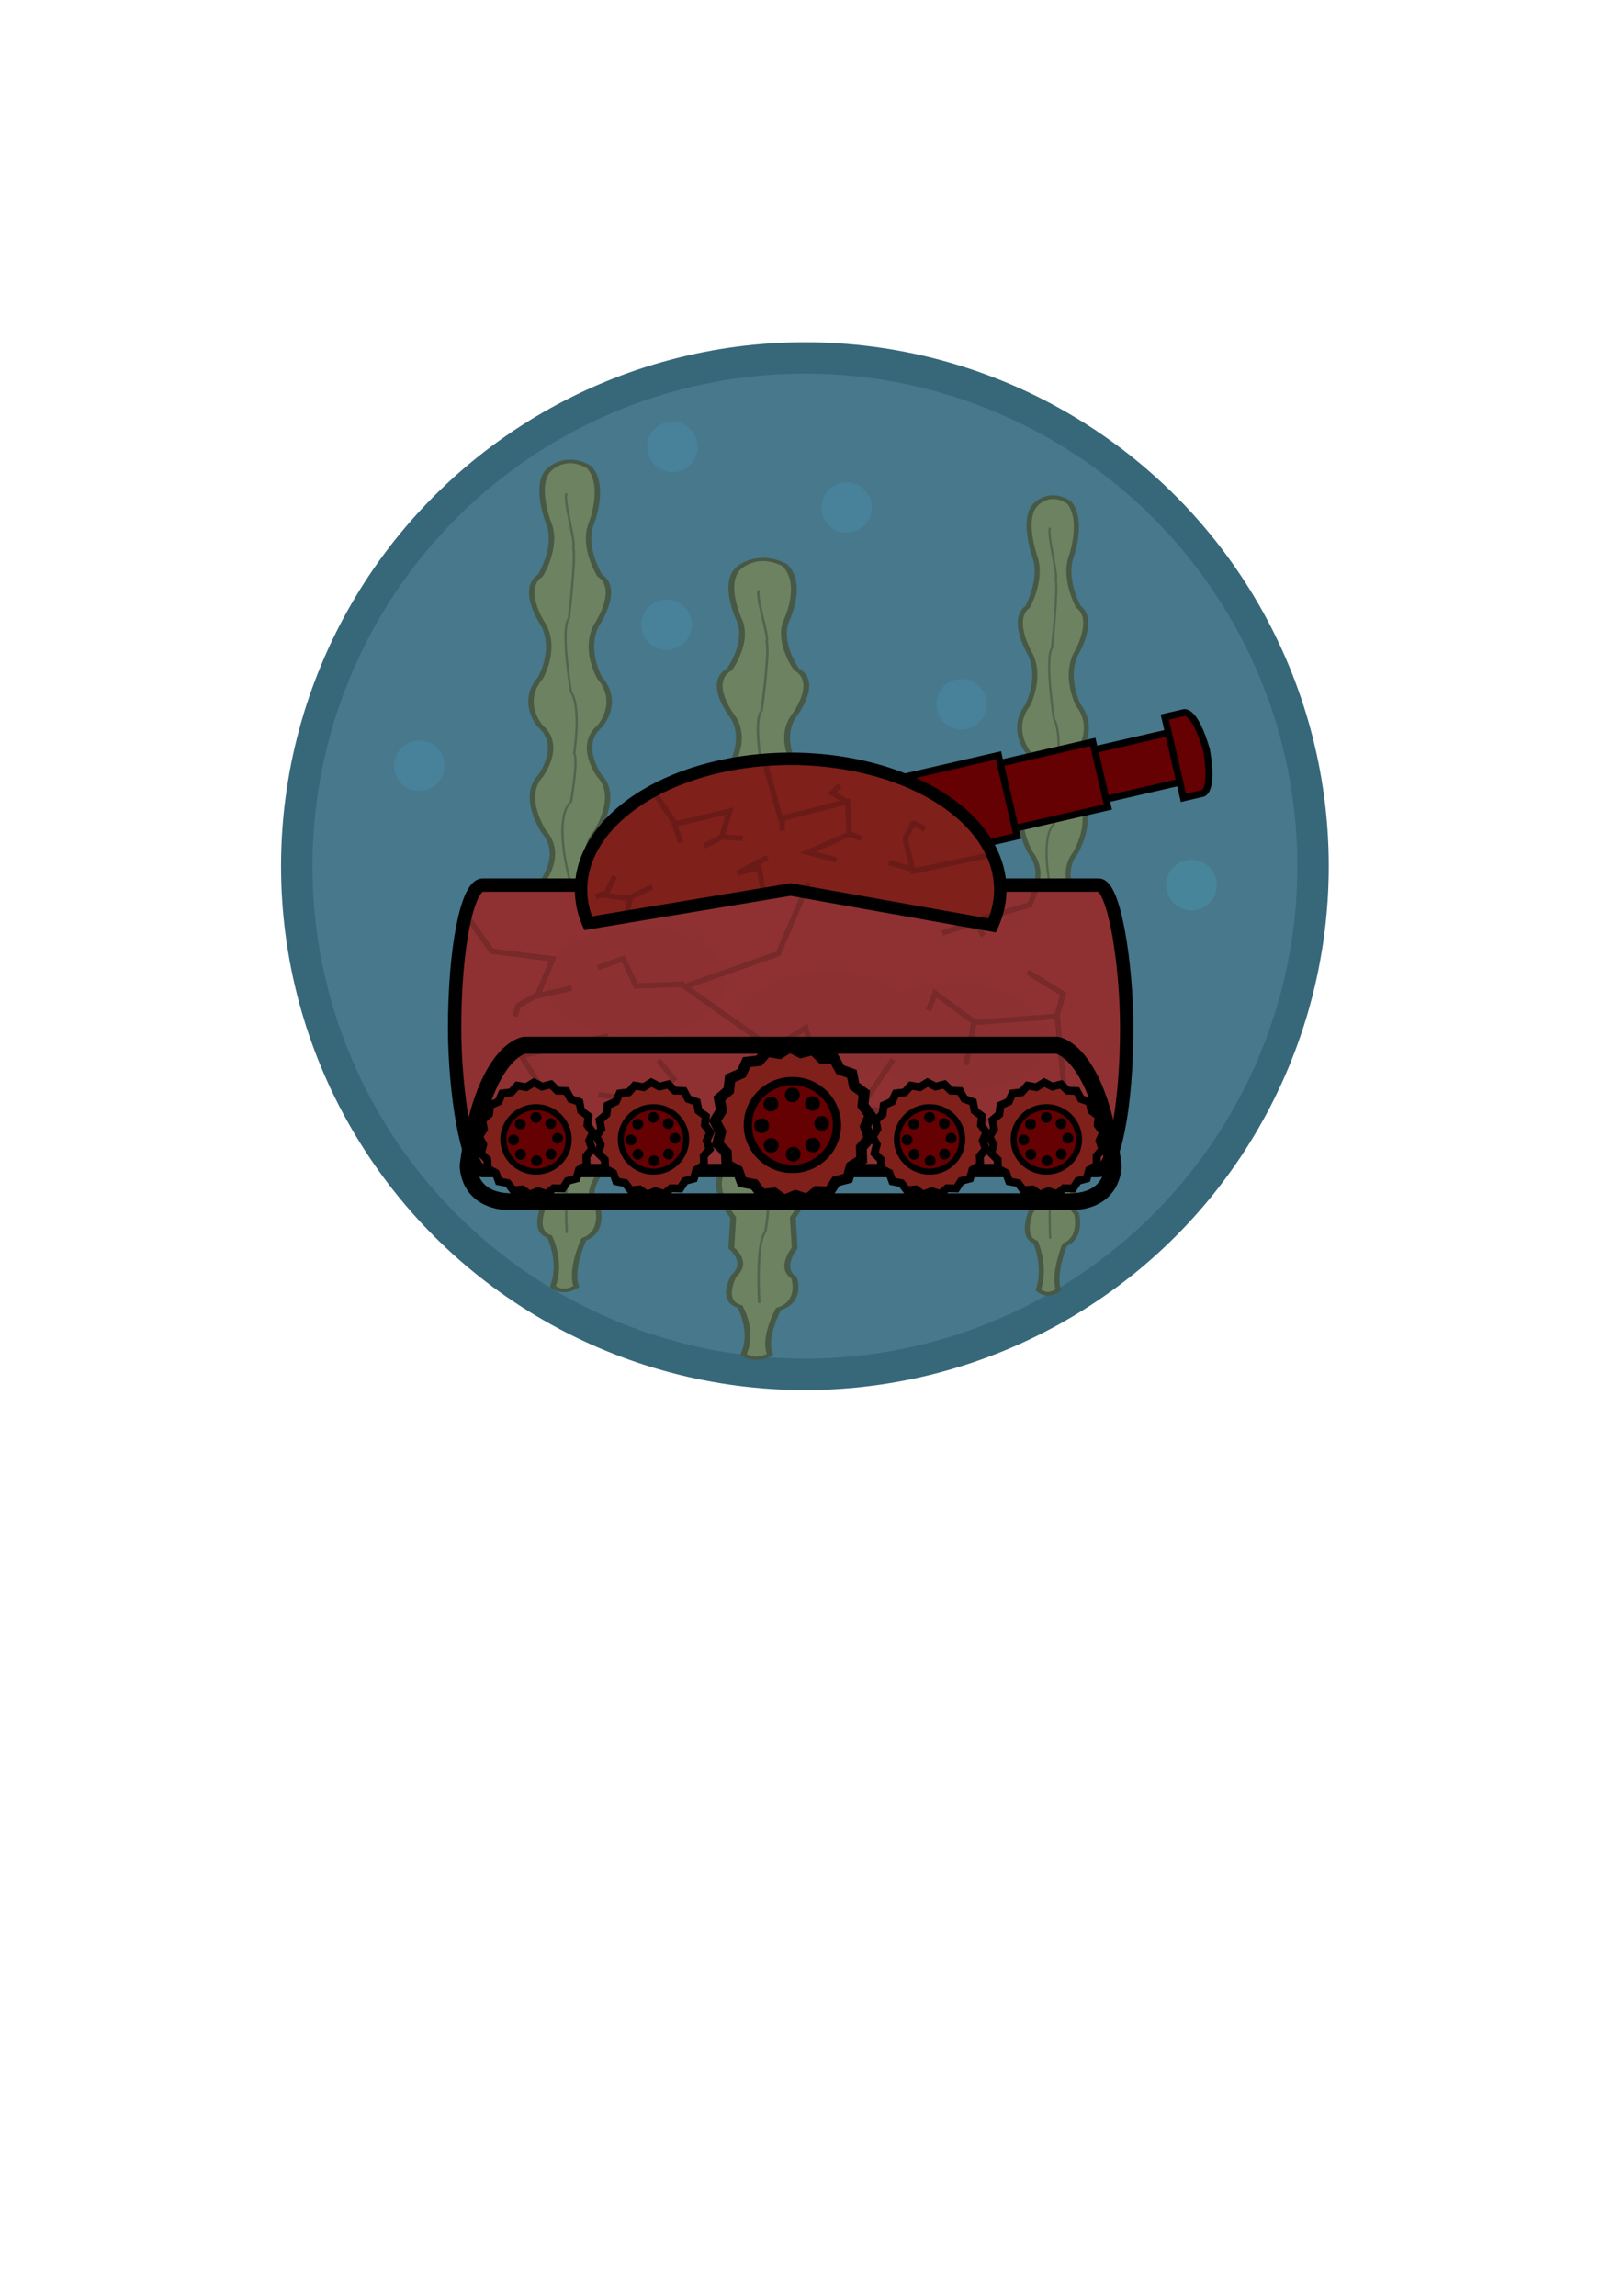 <?xml version="1.0" encoding="UTF-8" standalone="no"?>
<!-- Created with Inkscape (http://www.inkscape.org/) -->

<svg
   xmlns:dc="http://purl.org/dc/elements/1.1/"
   xmlns:cc="http://creativecommons.org/ns#"
   xmlns:rdf="http://www.w3.org/1999/02/22-rdf-syntax-ns#"
   xmlns:svg="http://www.w3.org/2000/svg"
   xmlns="http://www.w3.org/2000/svg"
   xmlns:sodipodi="http://sodipodi.sourceforge.net/DTD/sodipodi-0.dtd"
   xmlns:inkscape="http://www.inkscape.org/namespaces/inkscape"
   width="210mm"
   height="297mm"
   viewBox="0 0 210 297"
   version="1.1"
   id="svg8"
   inkscape:version="0.92.1 r"
   sodipodi:docname="icon.svg"
   inkscape:export-filename="/home/josh/android/fishtank/res/drawable-xxxhdpi/ic_launcher.png"
   inkscape:export-xdpi="35.974785"
   inkscape:export-ydpi="35.974785">
  <defs
     id="defs2">
    <filter
       height="2.489"
       y="-0.745"
       width="1.908"
       x="-0.454"
       id="filter5785"
       style="color-interpolation-filters:sRGB"
       inkscape:collect="always">
      <feGaussianBlur
         id="feGaussianBlur5787"
         stdDeviation="3.753"
         inkscape:collect="always" />
    </filter>
    <filter
       inkscape:collect="always"
       style="color-interpolation-filters:sRGB"
       id="filter19809"
       x="-0.098"
       width="1.197"
       y="-0.006"
       height="1.012">
      <feGaussianBlur
         inkscape:collect="always"
         stdDeviation="0.071"
         id="feGaussianBlur19811" />
    </filter>
    <filter
       inkscape:collect="always"
       style="color-interpolation-filters:sRGB"
       id="filter8110"
       x="-0.078"
       width="1.155"
       y="-0.078"
       height="1.155">
      <feGaussianBlur
         inkscape:collect="always"
         stdDeviation="0.212"
         id="feGaussianBlur8112" />
    </filter>
    <filter
       inkscape:collect="always"
       style="color-interpolation-filters:sRGB"
       id="filter8114"
       x="-0.078"
       width="1.155"
       y="-0.078"
       height="1.155">
      <feGaussianBlur
         inkscape:collect="always"
         stdDeviation="0.212"
         id="feGaussianBlur8116" />
    </filter>
    <filter
       inkscape:collect="always"
       style="color-interpolation-filters:sRGB"
       id="filter8118"
       x="-0.078"
       width="1.155"
       y="-0.078"
       height="1.155">
      <feGaussianBlur
         inkscape:collect="always"
         stdDeviation="0.212"
         id="feGaussianBlur8120" />
    </filter>
    <filter
       inkscape:collect="always"
       style="color-interpolation-filters:sRGB"
       id="filter8122"
       x="-0.078"
       width="1.155"
       y="-0.078"
       height="1.155">
      <feGaussianBlur
         inkscape:collect="always"
         stdDeviation="0.212"
         id="feGaussianBlur8124" />
    </filter>
    <filter
       inkscape:collect="always"
       style="color-interpolation-filters:sRGB"
       id="filter8126"
       x="-0.078"
       width="1.155"
       y="-0.078"
       height="1.155">
      <feGaussianBlur
         inkscape:collect="always"
         stdDeviation="0.212"
         id="feGaussianBlur8128" />
    </filter>
  </defs>
  <sodipodi:namedview
     id="base"
     pagecolor="#aaaaaa"
     bordercolor="#666666"
     borderopacity="1.0"
     inkscape:pageopacity="0"
     inkscape:pageshadow="2"
     inkscape:zoom="1.4142136"
     inkscape:cx="307.86699"
     inkscape:cy="715.54905"
     inkscape:document-units="mm"
     inkscape:current-layer="layer1"
     showgrid="false"
     inkscape:snap-nodes="false"
     inkscape:window-width="1918"
     inkscape:window-height="1042"
     inkscape:window-x="0"
     inkscape:window-y="18"
     inkscape:window-maximized="0" />
  <g
     inkscape:label="Layer 1"
     inkscape:groupmode="layer"
     id="layer1">
    <circle
       style="fill:#47788c;fill-opacity:1;stroke:#36687a;stroke-width:4.065;stroke-miterlimit:4;stroke-dasharray:none;stroke-opacity:1"
       id="path4485"
       transform="scale(-1)"
       cx="-104.146"
       cy="-112.049"
       r="65.748" />
    <g
       transform="matrix(5.838,0,0,3.786,-788.774,-805.446)"
       id="g15728"
       style="stroke-width:0.805;filter:url(#filter19809)">
      <g
         id="g15671"
         transform="translate(83.438,16.631)"
         style="stroke-width:0.805">
        <path
           sodipodi:nodetypes="cccccccccccccccccccccccccccccc"
           style="fill:#6d8261;fill-opacity:1;stroke:#51614c;stroke-width:0.081;stroke-linecap:butt;stroke-linejoin:miter;stroke-miterlimit:4;stroke-dasharray:none;stroke-opacity:1"
           d="m 64.445,240.067 c -0.142,-0.591 0.165,-1.606 0.165,-1.606 0.472,-0.26 0.307,-1.11 0.307,-1.11 -0.307,-0.354 0.011,-1.053 0.011,-1.053 l -0.036,-1.088 c 0,0 0.58,-1.277 0.072,-1.844 0,0 -0.399,-0.851 -0.109,-1.75 0,0 0.544,-0.662 0.109,-1.608 0,0 -0.435,-0.993 -0.072,-1.844 0,0 0.58,-1.56 -3e-6,-1.986 0,0 -0.435,-0.898 0,-1.655 0,0 0.507,-1.182 0.072,-1.891 0,0 -0.507,-1.04 3e-6,-1.702 0,0 0.471,-0.804 0,-1.655 0,0 -0.362,-0.946 -0.072,-1.797 0,0 0.544,-1.229 0.072,-1.702 0,0 -0.399,-0.993 -0.181,-1.797 0,0 0.326,-1.277 -0.057,-1.909 -0.541,-0.488 -0.895,0.112 -0.895,0.112 -0.326,0.52 0,1.797 0,1.797 0.217,0.804 -0.181,1.797 -0.181,1.797 -0.471,0.473 0.072,1.702 0.072,1.702 0.29,0.851 -0.072,1.797 -0.072,1.797 -0.471,0.851 0,1.655 0,1.655 0.507,0.662 3e-6,1.702 3e-6,1.702 -0.435,0.709 0.072,1.891 0.072,1.891 0.435,0.757 0,1.655 0,1.655 -0.58,0.426 -3e-6,1.986 -3e-6,1.986 0.362,0.851 -0.072,1.844 -0.072,1.844 -0.435,0.946 0.109,1.608 0.109,1.608 0.29,0.898 -0.109,1.75 -0.109,1.75 -0.507,0.567 0.072,1.844 0.072,1.844 l -0.036,1.088 c 0,0 0.357,0.487 0.05,0.983 0,0 -0.283,0.898 0.118,1.087 0,0 0.283,0.874 0.071,1.701 0,0 0.213,0.307 0.52,0 z"
           id="path15667"
           inkscape:connector-curvature="0" />
        <path
           inkscape:connector-curvature="0"
           id="path15669"
           d="m 64.232,238.248 c 0,0 -0.071,-2.102 0.118,-2.528 0,0 0.142,-1.181 -0.024,-1.843 0,0 -0.142,-1.37 -0.047,-1.654 0,0 0.047,-0.898 0.047,-1.654 0,0 0.118,-1.016 -0.047,-1.488 0,0 -0.165,-1.276 -0.024,-1.441 0,0 0.165,-0.945 0.071,-1.299 0,0 -0.425,-2.221 -4e-6,-2.835 0,0 0.165,-1.417 0.071,-1.654 0,0 0.165,-1.536 -0.071,-2.102 0,0 -0.236,-2.173 -0.047,-2.504 0,0 0.165,-2.15 0.095,-2.457 0.071,-0.095 -0.236,-1.677 -0.142,-1.819"
           style="fill:none;stroke:#51614c;stroke-width:0.052;stroke-linecap:butt;stroke-linejoin:miter;stroke-miterlimit:4;stroke-dasharray:none;stroke-opacity:0.396" />
      </g>
      <path
         sodipodi:nodetypes="cccccccccccccccccccccccccccccc"
         style="fill:#6d8261;fill-opacity:1;stroke:#475845;stroke-width:0.121;stroke-linecap:butt;stroke-linejoin:miter;stroke-miterlimit:4;stroke-dasharray:none;stroke-opacity:0.985"
         d="m 147.883,256.698 c -0.142,-0.591 0.165,-1.606 0.165,-1.606 0.472,-0.26 0.307,-1.11 0.307,-1.11 -0.307,-0.354 0.011,-1.053 0.011,-1.053 l -0.036,-1.088 c 0,0 0.58,-1.277 0.072,-1.844 0,0 -0.399,-0.851 -0.109,-1.75 0,0 0.544,-0.662 0.109,-1.608 0,0 -0.435,-0.993 -0.072,-1.844 0,0 0.58,-1.56 0,-1.986 0,0 -0.435,-0.898 0,-1.655 0,0 0.507,-1.182 0.072,-1.891 0,0 -0.507,-1.04 0,-1.702 0,0 0.471,-0.804 0,-1.655 0,0 -0.362,-0.946 -0.072,-1.797 0,0 0.544,-1.229 0.072,-1.702 0,0 -0.399,-0.993 -0.181,-1.797 0,0 0.326,-1.277 -0.057,-1.909 -0.541,-0.488 -0.895,0.112 -0.895,0.112 -0.326,0.52 0,1.797 0,1.797 0.217,0.804 -0.181,1.797 -0.181,1.797 -0.471,0.473 0.072,1.702 0.072,1.702 0.29,0.851 -0.072,1.797 -0.072,1.797 -0.471,0.851 0,1.655 0,1.655 0.507,0.662 0,1.702 0,1.702 -0.435,0.709 0.072,1.891 0.072,1.891 0.435,0.757 0,1.655 0,1.655 -0.58,0.426 0,1.986 0,1.986 0.362,0.851 -0.072,1.844 -0.072,1.844 -0.435,0.946 0.109,1.608 0.109,1.608 0.29,0.898 -0.109,1.75 -0.109,1.75 -0.507,0.567 0.072,1.844 0.072,1.844 l -0.036,1.088 c 0,0 0.357,0.487 0.05,0.983 0,0 -0.283,0.898 0.118,1.087 0,0 0.283,0.874 0.071,1.701 0,0 0.213,0.307 0.52,0 z"
         id="path15673"
         inkscape:connector-curvature="0" />
      <path
         inkscape:connector-curvature="0"
         id="path15675"
         d="m 147.671,254.879 c 0,0 -0.071,-2.102 0.118,-2.528 0,0 0.142,-1.181 -0.024,-1.843 0,0 -0.142,-1.37 -0.047,-1.654 0,0 0.047,-0.898 0.047,-1.654 0,0 0.118,-1.016 -0.047,-1.488 0,0 -0.165,-1.276 -0.024,-1.441 0,0 0.165,-0.945 0.071,-1.299 0,0 -0.425,-2.221 0,-2.835 0,0 0.165,-1.417 0.071,-1.654 0,0 0.165,-1.536 -0.071,-2.102 0,0 -0.236,-2.173 -0.047,-2.504 0,0 0.165,-2.15 0.095,-2.457 0.071,-0.095 -0.236,-1.677 -0.142,-1.819"
         style="fill:none;stroke:#475845;stroke-width:0.052;stroke-linecap:butt;stroke-linejoin:miter;stroke-miterlimit:4;stroke-dasharray:none;stroke-opacity:0.698" />
    </g>
    <rect
       style="opacity:0;fill:#000000;fill-opacity:1;stroke:none;stroke-width:0.572;stroke-miterlimit:4;stroke-dasharray:none;stroke-opacity:1"
       id="rect2192"
       width="88.387"
       height="11.613"
       x="-132.016"
       y="-124.257"
       transform="rotate(167.034)" />
    <g
       style="stroke-width:0.759;filter:url(#filter19809)"
       id="g7720"
       transform="matrix(6.597,0,0,3.648,-875.95,-761.225)">
      <g
         transform="translate(83.438,16.631)"
         id="g7714"
         style="stroke-width:0.759">
        <path
           inkscape:connector-curvature="0"
           id="path7710"
           d="m 64.445,240.067 c -0.142,-0.591 0.165,-1.606 0.165,-1.606 0.472,-0.26 0.307,-1.11 0.307,-1.11 -0.307,-0.354 0.011,-1.053 0.011,-1.053 l -0.036,-1.088 c 0,0 0.58,-1.277 0.072,-1.844 0,0 -0.399,-0.851 -0.109,-1.75 0,0 0.544,-0.662 0.109,-1.608 0,0 -0.435,-0.993 -0.072,-1.844 0,0 0.58,-1.56 -3e-6,-1.986 0,0 -0.435,-0.898 0,-1.655 0,0 0.507,-1.182 0.072,-1.891 0,0 -0.507,-1.04 3e-6,-1.702 0,0 0.471,-0.804 0,-1.655 0,0 -0.362,-0.946 -0.072,-1.797 0,0 0.544,-1.229 0.072,-1.702 0,0 -0.399,-0.993 -0.181,-1.797 0,0 0.326,-1.277 -0.057,-1.909 -0.541,-0.488 -0.895,0.112 -0.895,0.112 -0.326,0.52 0,1.797 0,1.797 0.217,0.804 -0.181,1.797 -0.181,1.797 -0.471,0.473 0.072,1.702 0.072,1.702 0.29,0.851 -0.072,1.797 -0.072,1.797 -0.471,0.851 0,1.655 0,1.655 0.507,0.662 3e-6,1.702 3e-6,1.702 -0.435,0.709 0.072,1.891 0.072,1.891 0.435,0.757 0,1.655 0,1.655 -0.58,0.426 -3e-6,1.986 -3e-6,1.986 0.362,0.851 -0.072,1.844 -0.072,1.844 -0.435,0.946 0.109,1.608 0.109,1.608 0.29,0.898 -0.109,1.75 -0.109,1.75 -0.507,0.567 0.072,1.844 0.072,1.844 l -0.036,1.088 c 0,0 0.357,0.487 0.05,0.983 0,0 -0.283,0.898 0.118,1.087 0,0 0.283,0.874 0.071,1.701 0,0 0.213,0.307 0.52,0 z"
           style="fill:#6d8261;fill-opacity:1;stroke:#51614c;stroke-width:0.076;stroke-linecap:butt;stroke-linejoin:miter;stroke-miterlimit:4;stroke-dasharray:none;stroke-opacity:1"
           sodipodi:nodetypes="cccccccccccccccccccccccccccccc" />
        <path
           style="fill:none;stroke:#51614c;stroke-width:0.049;stroke-linecap:butt;stroke-linejoin:miter;stroke-miterlimit:4;stroke-dasharray:none;stroke-opacity:0.396"
           d="m 64.232,238.248 c 0,0 -0.071,-2.102 0.118,-2.528 0,0 0.142,-1.181 -0.024,-1.843 0,0 -0.142,-1.37 -0.047,-1.654 0,0 0.047,-0.898 0.047,-1.654 0,0 0.118,-1.016 -0.047,-1.488 0,0 -0.165,-1.276 -0.024,-1.441 0,0 0.165,-0.945 0.071,-1.299 0,0 -0.425,-2.221 -4e-6,-2.835 0,0 0.165,-1.417 0.071,-1.654 0,0 0.165,-1.536 -0.071,-2.102 0,0 -0.236,-2.173 -0.047,-2.504 0,0 0.165,-2.15 0.095,-2.457 0.071,-0.095 -0.236,-1.677 -0.142,-1.819"
           id="path7712"
           inkscape:connector-curvature="0" />
      </g>
      <path
         inkscape:connector-curvature="0"
         id="path7716"
         d="m 147.883,256.698 c -0.142,-0.591 0.165,-1.606 0.165,-1.606 0.472,-0.26 0.307,-1.11 0.307,-1.11 -0.307,-0.354 0.011,-1.053 0.011,-1.053 l -0.036,-1.088 c 0,0 0.58,-1.277 0.072,-1.844 0,0 -0.399,-0.851 -0.109,-1.75 0,0 0.544,-0.662 0.109,-1.608 0,0 -0.435,-0.993 -0.072,-1.844 0,0 0.58,-1.56 0,-1.986 0,0 -0.435,-0.898 0,-1.655 0,0 0.507,-1.182 0.072,-1.891 0,0 -0.507,-1.04 0,-1.702 0,0 0.471,-0.804 0,-1.655 0,0 -0.362,-0.946 -0.072,-1.797 0,0 0.544,-1.229 0.072,-1.702 0,0 -0.399,-0.993 -0.181,-1.797 0,0 0.326,-1.277 -0.057,-1.909 -0.541,-0.488 -0.895,0.112 -0.895,0.112 -0.326,0.52 0,1.797 0,1.797 0.217,0.804 -0.181,1.797 -0.181,1.797 -0.471,0.473 0.072,1.702 0.072,1.702 0.29,0.851 -0.072,1.797 -0.072,1.797 -0.471,0.851 0,1.655 0,1.655 0.507,0.662 0,1.702 0,1.702 -0.435,0.709 0.072,1.891 0.072,1.891 0.435,0.757 0,1.655 0,1.655 -0.58,0.426 0,1.986 0,1.986 0.362,0.851 -0.072,1.844 -0.072,1.844 -0.435,0.946 0.109,1.608 0.109,1.608 0.29,0.898 -0.109,1.75 -0.109,1.75 -0.507,0.567 0.072,1.844 0.072,1.844 l -0.036,1.088 c 0,0 0.357,0.487 0.05,0.983 0,0 -0.283,0.898 0.118,1.087 0,0 0.283,0.874 0.071,1.701 0,0 0.213,0.307 0.52,0 z"
         style="fill:#6d8261;fill-opacity:1;stroke:#475845;stroke-width:0.114;stroke-linecap:butt;stroke-linejoin:miter;stroke-miterlimit:4;stroke-dasharray:none;stroke-opacity:0.985"
         sodipodi:nodetypes="cccccccccccccccccccccccccccccc" />
      <path
         style="fill:none;stroke:#475845;stroke-width:0.049;stroke-linecap:butt;stroke-linejoin:miter;stroke-miterlimit:4;stroke-dasharray:none;stroke-opacity:0.698"
         d="m 147.671,254.879 c 0,0 -0.071,-2.102 0.118,-2.528 0,0 0.142,-1.181 -0.024,-1.843 0,0 -0.142,-1.37 -0.047,-1.654 0,0 0.047,-0.898 0.047,-1.654 0,0 0.118,-1.016 -0.047,-1.488 0,0 -0.165,-1.276 -0.024,-1.441 0,0 0.165,-0.945 0.071,-1.299 0,0 -0.425,-2.221 0,-2.835 0,0 0.165,-1.417 0.071,-1.654 0,0 0.165,-1.536 -0.071,-2.102 0,0 -0.236,-2.173 -0.047,-2.504 0,0 0.165,-2.15 0.095,-2.457 0.071,-0.095 -0.236,-1.677 -0.142,-1.819"
         id="path7718"
         inkscape:connector-curvature="0" />
    </g>
    <rect
       style="fill:#650003;fill-opacity:1;stroke:#000000;stroke-width:0.888;stroke-miterlimit:4;stroke-dasharray:none;stroke-opacity:1"
       id="rect2204"
       width="11.961"
       height="6.574"
       x="-126.148"
       y="-132.864"
       transform="rotate(167.034)" />
    <g
       transform="matrix(4.984,0,0,3.638,-600.108,-767.006)"
       id="g7732"
       style="stroke-width:0.873;filter:url(#filter19809)">
      <g
         id="g7726"
         transform="translate(83.438,16.631)"
         style="stroke-width:0.873">
        <path
           sodipodi:nodetypes="cccccccccccccccccccccccccccccc"
           style="fill:#6d8261;fill-opacity:1;stroke:#51614c;stroke-width:0.087;stroke-linecap:butt;stroke-linejoin:miter;stroke-miterlimit:4;stroke-dasharray:none;stroke-opacity:1"
           d="m 64.445,240.067 c -0.142,-0.591 0.165,-1.606 0.165,-1.606 0.472,-0.26 0.307,-1.11 0.307,-1.11 -0.307,-0.354 0.011,-1.053 0.011,-1.053 l -0.036,-1.088 c 0,0 0.58,-1.277 0.072,-1.844 0,0 -0.399,-0.851 -0.109,-1.75 0,0 0.544,-0.662 0.109,-1.608 0,0 -0.435,-0.993 -0.072,-1.844 0,0 0.58,-1.56 -3e-6,-1.986 0,0 -0.435,-0.898 0,-1.655 0,0 0.507,-1.182 0.072,-1.891 0,0 -0.507,-1.04 3e-6,-1.702 0,0 0.471,-0.804 0,-1.655 0,0 -0.362,-0.946 -0.072,-1.797 0,0 0.544,-1.229 0.072,-1.702 0,0 -0.399,-0.993 -0.181,-1.797 0,0 0.326,-1.277 -0.057,-1.909 -0.541,-0.488 -0.895,0.112 -0.895,0.112 -0.326,0.52 0,1.797 0,1.797 0.217,0.804 -0.181,1.797 -0.181,1.797 -0.471,0.473 0.072,1.702 0.072,1.702 0.29,0.851 -0.072,1.797 -0.072,1.797 -0.471,0.851 0,1.655 0,1.655 0.507,0.662 3e-6,1.702 3e-6,1.702 -0.435,0.709 0.072,1.891 0.072,1.891 0.435,0.757 0,1.655 0,1.655 -0.58,0.426 -3e-6,1.986 -3e-6,1.986 0.362,0.851 -0.072,1.844 -0.072,1.844 -0.435,0.946 0.109,1.608 0.109,1.608 0.29,0.898 -0.109,1.75 -0.109,1.75 -0.507,0.567 0.072,1.844 0.072,1.844 l -0.036,1.088 c 0,0 0.357,0.487 0.05,0.983 0,0 -0.283,0.898 0.118,1.087 0,0 0.283,0.874 0.071,1.701 0,0 0.213,0.307 0.52,0 z"
           id="path7722"
           inkscape:connector-curvature="0" />
        <path
           inkscape:connector-curvature="0"
           id="path7724"
           d="m 64.232,238.248 c 0,0 -0.071,-2.102 0.118,-2.528 0,0 0.142,-1.181 -0.024,-1.843 0,0 -0.142,-1.37 -0.047,-1.654 0,0 0.047,-0.898 0.047,-1.654 0,0 0.118,-1.016 -0.047,-1.488 0,0 -0.165,-1.276 -0.024,-1.441 0,0 0.165,-0.945 0.071,-1.299 0,0 -0.425,-2.221 -4e-6,-2.835 0,0 0.165,-1.417 0.071,-1.654 0,0 0.165,-1.536 -0.071,-2.102 0,0 -0.236,-2.173 -0.047,-2.504 0,0 0.165,-2.15 0.095,-2.457 0.071,-0.095 -0.236,-1.677 -0.142,-1.819"
           style="fill:none;stroke:#51614c;stroke-width:0.057;stroke-linecap:butt;stroke-linejoin:miter;stroke-miterlimit:4;stroke-dasharray:none;stroke-opacity:0.396" />
      </g>
      <path
         sodipodi:nodetypes="cccccccccccccccccccccccccccccc"
         style="fill:#6d8261;fill-opacity:1;stroke:#475845;stroke-width:0.131;stroke-linecap:butt;stroke-linejoin:miter;stroke-miterlimit:4;stroke-dasharray:none;stroke-opacity:0.985"
         d="m 147.883,256.698 c -0.142,-0.591 0.165,-1.606 0.165,-1.606 0.472,-0.26 0.307,-1.11 0.307,-1.11 -0.307,-0.354 0.011,-1.053 0.011,-1.053 l -0.036,-1.088 c 0,0 0.58,-1.277 0.072,-1.844 0,0 -0.399,-0.851 -0.109,-1.75 0,0 0.544,-0.662 0.109,-1.608 0,0 -0.435,-0.993 -0.072,-1.844 0,0 0.58,-1.56 0,-1.986 0,0 -0.435,-0.898 0,-1.655 0,0 0.507,-1.182 0.072,-1.891 0,0 -0.507,-1.04 0,-1.702 0,0 0.471,-0.804 0,-1.655 0,0 -0.362,-0.946 -0.072,-1.797 0,0 0.544,-1.229 0.072,-1.702 0,0 -0.399,-0.993 -0.181,-1.797 0,0 0.326,-1.277 -0.057,-1.909 -0.541,-0.488 -0.895,0.112 -0.895,0.112 -0.326,0.52 0,1.797 0,1.797 0.217,0.804 -0.181,1.797 -0.181,1.797 -0.471,0.473 0.072,1.702 0.072,1.702 0.29,0.851 -0.072,1.797 -0.072,1.797 -0.471,0.851 0,1.655 0,1.655 0.507,0.662 0,1.702 0,1.702 -0.435,0.709 0.072,1.891 0.072,1.891 0.435,0.757 0,1.655 0,1.655 -0.58,0.426 0,1.986 0,1.986 0.362,0.851 -0.072,1.844 -0.072,1.844 -0.435,0.946 0.109,1.608 0.109,1.608 0.29,0.898 -0.109,1.75 -0.109,1.75 -0.507,0.567 0.072,1.844 0.072,1.844 l -0.036,1.088 c 0,0 0.357,0.487 0.05,0.983 0,0 -0.283,0.898 0.118,1.087 0,0 0.283,0.874 0.071,1.701 0,0 0.213,0.307 0.52,0 z"
         id="path7728"
         inkscape:connector-curvature="0" />
      <path
         inkscape:connector-curvature="0"
         id="path7730"
         d="m 147.671,254.879 c 0,0 -0.071,-2.102 0.118,-2.528 0,0 0.142,-1.181 -0.024,-1.843 0,0 -0.142,-1.37 -0.047,-1.654 0,0 0.047,-0.898 0.047,-1.654 0,0 0.118,-1.016 -0.047,-1.488 0,0 -0.165,-1.276 -0.024,-1.441 0,0 0.165,-0.945 0.071,-1.299 0,0 -0.425,-2.221 0,-2.835 0,0 0.165,-1.417 0.071,-1.654 0,0 0.165,-1.536 -0.071,-2.102 0,0 -0.236,-2.173 -0.047,-2.504 0,0 0.165,-2.15 0.095,-2.457 0.071,-0.095 -0.236,-1.677 -0.142,-1.819"
         style="fill:none;stroke:#475845;stroke-width:0.057;stroke-linecap:butt;stroke-linejoin:miter;stroke-miterlimit:4;stroke-dasharray:none;stroke-opacity:0.698" />
    </g>
    <rect
       style="fill:#650003;fill-opacity:1;stroke:#000000;stroke-width:0.888;stroke-miterlimit:4;stroke-dasharray:none;stroke-opacity:1"
       id="rect2202"
       width="13.561"
       height="8.642"
       x="-116.262"
       y="-133.898"
       transform="rotate(167.034)" />
    <rect
       style="fill:#650003;fill-opacity:1;stroke:#000000;stroke-width:0.889;stroke-miterlimit:4;stroke-dasharray:none;stroke-opacity:1"
       id="rect2198"
       width="19.389"
       height="10.724"
       x="-103.975"
       y="-134.939"
       transform="rotate(167.034)" />
    <path
       inkscape:connector-curvature="0"
       id="path2208"
       d="m 153.12,103.215 2.47,-0.569 c 0,0 1.46,-0.146 0.522,-5.623 -1.552,-5.335 -2.928,-4.828 -2.928,-4.828 l -2.47,0.569 z"
       style="fill:#650003;fill-opacity:1;stroke:#000000;stroke-width:0.888;stroke-linecap:butt;stroke-linejoin:miter;stroke-miterlimit:4;stroke-dasharray:none;stroke-opacity:1"
       sodipodi:nodetypes="ccccc" />
    <path
       sodipodi:type="star"
       style="fill:#888a8b;fill-opacity:1;stroke:#000000;stroke-width:0.859;stroke-miterlimit:4;stroke-dasharray:none;stroke-opacity:1"
       id="path4851"
       sodipodi:sides="21"
       sodipodi:cx="71.978889"
       sodipodi:cy="199.79729"
       sodipodi:r1="6.1874194"
       sodipodi:r2="5.76443"
       sodipodi:arg1="0.78539816"
       sodipodi:arg2="0.93499781"
       inkscape:flatsided="false"
       inkscape:rounded="0"
       inkscape:randomized="0"
       d="m 76.354,204.172 -0.952,0.263 -0.532,0.832 -0.987,-0.029 -0.754,0.639 -0.935,-0.319 -0.908,0.388 -0.799,-0.581 -0.982,0.103 -0.593,-0.79 -0.969,-0.191 -0.333,-0.93 -0.87,-0.468 -0.044,-0.987 -0.693,-0.704 0.248,-0.956 -0.455,-0.877 0.519,-0.84 -0.176,-0.972 0.744,-0.65 0.118,-0.981 0.902,-0.402 0.402,-0.902 0.981,-0.118 0.65,-0.744 0.972,0.176 0.84,-0.519 0.877,0.455 0.956,-0.248 0.704,0.693 0.987,0.044 0.468,0.87 0.93,0.333 0.191,0.969 0.79,0.593 -0.103,0.982 0.581,0.799 -0.388,0.908 0.319,0.935 -0.639,0.754 0.029,0.987 -0.832,0.532 z"
       inkscape:transform-center-x="0.29910774"
       inkscape:transform-center-y="-0.29910899"
       transform="matrix(0.398,0,0,0.392,62.502,61.573)" />
    <ellipse
       style="fill:#616161;fill-opacity:1;stroke:#000000;stroke-width:0.261;stroke-miterlimit:4;stroke-dasharray:none;stroke-opacity:1"
       id="ellipse4853"
       cx="91.113"
       cy="139.893"
       rx="1.408"
       ry="1.388" />
    <ellipse
       style="fill:#000000;fill-opacity:1;stroke:none;stroke-width:0.261;stroke-miterlimit:4;stroke-dasharray:none;stroke-opacity:1"
       id="ellipse4855"
       cx="91.759"
       cy="140.527"
       rx="0.235"
       ry="0.231" />
    <ellipse
       cy="139.842"
       cx="92.04"
       id="ellipse4857"
       style="fill:#000000;fill-opacity:1;stroke:none;stroke-width:0.261;stroke-miterlimit:4;stroke-dasharray:none;stroke-opacity:1"
       rx="0.235"
       ry="0.231" />
    <ellipse
       style="fill:#000000;fill-opacity:1;stroke:none;stroke-width:0.261;stroke-miterlimit:4;stroke-dasharray:none;stroke-opacity:1"
       id="ellipse4859"
       cx="91.749"
       cy="139.212"
       rx="0.235"
       ry="0.231" />
    <ellipse
       cy="138.944"
       cx="91.111"
       id="ellipse4861"
       style="fill:#000000;fill-opacity:1;stroke:none;stroke-width:0.261;stroke-miterlimit:4;stroke-dasharray:none;stroke-opacity:1"
       rx="0.235"
       ry="0.231" />
    <ellipse
       style="fill:#000000;fill-opacity:1;stroke:none;stroke-width:0.261;stroke-miterlimit:4;stroke-dasharray:none;stroke-opacity:1"
       id="ellipse4863"
       cx="90.434"
       cy="139.231"
       rx="0.235"
       ry="0.231" />
    <ellipse
       cy="139.916"
       cx="90.143"
       id="ellipse4865"
       style="fill:#000000;fill-opacity:1;stroke:none;stroke-width:0.261;stroke-miterlimit:4;stroke-dasharray:none;stroke-opacity:1"
       rx="0.235"
       ry="0.231" />
    <ellipse
       style="fill:#000000;fill-opacity:1;stroke:none;stroke-width:0.261;stroke-miterlimit:4;stroke-dasharray:none;stroke-opacity:1"
       id="ellipse4867"
       cx="90.444"
       cy="140.536"
       rx="0.235"
       ry="0.231" />
    <ellipse
       cy="140.814"
       cx="91.139"
       id="ellipse4869"
       style="fill:#000000;fill-opacity:1;stroke:none;stroke-width:0.261;stroke-miterlimit:4;stroke-dasharray:none;stroke-opacity:1"
       rx="0.235"
       ry="0.231" />
    <path
       transform="matrix(0.398,0,0,0.392,85.438,61.573)"
       inkscape:transform-center-y="-0.29910899"
       inkscape:transform-center-x="0.29910774"
       d="m 76.354,204.172 -0.952,0.263 -0.532,0.832 -0.987,-0.029 -0.754,0.639 -0.935,-0.319 -0.908,0.388 -0.799,-0.581 -0.982,0.103 -0.593,-0.79 -0.969,-0.191 -0.333,-0.93 -0.87,-0.468 -0.044,-0.987 -0.693,-0.704 0.248,-0.956 -0.455,-0.877 0.519,-0.84 -0.176,-0.972 0.744,-0.65 0.118,-0.981 0.902,-0.402 0.402,-0.902 0.981,-0.118 0.65,-0.744 0.972,0.176 0.84,-0.519 0.877,0.455 0.956,-0.248 0.704,0.693 0.987,0.044 0.468,0.87 0.93,0.333 0.191,0.969 0.79,0.593 -0.103,0.982 0.581,0.799 -0.388,0.908 0.319,0.935 -0.639,0.754 0.029,0.987 -0.832,0.532 z"
       inkscape:randomized="0"
       inkscape:rounded="0"
       inkscape:flatsided="false"
       sodipodi:arg2="0.93499781"
       sodipodi:arg1="0.78539816"
       sodipodi:r2="5.76443"
       sodipodi:r1="6.1874194"
       sodipodi:cy="199.79729"
       sodipodi:cx="71.978889"
       sodipodi:sides="21"
       id="path4873"
       style="fill:#888a8b;fill-opacity:1;stroke:#000000;stroke-width:0.859;stroke-miterlimit:4;stroke-dasharray:none;stroke-opacity:1"
       sodipodi:type="star" />
    <ellipse
       ry="1.388"
       rx="1.408"
       cy="139.893"
       cx="114.049"
       id="ellipse4875"
       style="fill:#616161;fill-opacity:1;stroke:#000000;stroke-width:0.261;stroke-miterlimit:4;stroke-dasharray:none;stroke-opacity:1" />
    <ellipse
       ry="0.231"
       rx="0.235"
       cy="140.527"
       cx="114.695"
       id="ellipse4877"
       style="fill:#000000;fill-opacity:1;stroke:none;stroke-width:0.261;stroke-miterlimit:4;stroke-dasharray:none;stroke-opacity:1" />
    <ellipse
       ry="0.231"
       rx="0.235"
       style="fill:#000000;fill-opacity:1;stroke:none;stroke-width:0.261;stroke-miterlimit:4;stroke-dasharray:none;stroke-opacity:1"
       id="ellipse4879"
       cx="114.977"
       cy="139.842" />
    <ellipse
       ry="0.231"
       rx="0.235"
       cy="139.212"
       cx="114.685"
       id="ellipse4881"
       style="fill:#000000;fill-opacity:1;stroke:none;stroke-width:0.261;stroke-miterlimit:4;stroke-dasharray:none;stroke-opacity:1" />
    <ellipse
       ry="0.231"
       rx="0.235"
       style="fill:#000000;fill-opacity:1;stroke:none;stroke-width:0.261;stroke-miterlimit:4;stroke-dasharray:none;stroke-opacity:1"
       id="ellipse4883"
       cx="114.047"
       cy="138.944" />
    <ellipse
       ry="0.231"
       rx="0.235"
       cy="139.231"
       cx="113.371"
       id="ellipse4885"
       style="fill:#000000;fill-opacity:1;stroke:none;stroke-width:0.261;stroke-miterlimit:4;stroke-dasharray:none;stroke-opacity:1" />
    <ellipse
       ry="0.231"
       rx="0.235"
       style="fill:#000000;fill-opacity:1;stroke:none;stroke-width:0.261;stroke-miterlimit:4;stroke-dasharray:none;stroke-opacity:1"
       id="ellipse4887"
       cx="113.079"
       cy="139.916" />
    <ellipse
       ry="0.231"
       rx="0.235"
       cy="140.536"
       cx="113.38"
       id="ellipse4889"
       style="fill:#000000;fill-opacity:1;stroke:none;stroke-width:0.261;stroke-miterlimit:4;stroke-dasharray:none;stroke-opacity:1" />
    <ellipse
       ry="0.231"
       rx="0.235"
       style="fill:#000000;fill-opacity:1;stroke:none;stroke-width:0.261;stroke-miterlimit:4;stroke-dasharray:none;stroke-opacity:1"
       id="ellipse4891"
       cx="114.075"
       cy="140.814" />
    <rect
       id="rect815"
       width="86.961"
       height="36.929"
       x="58.823"
       y="114.503"
       style="fill:#8f3132;fill-opacity:1;stroke:#000000;stroke-width:1.725;stroke-miterlimit:4;stroke-dasharray:none;stroke-opacity:1"
       ry="18.465"
       rx="3.634" />
    <path
       id="path817"
       style="fill:#80201b;fill-opacity:1;stroke:#000000;stroke-width:1.607;stroke-miterlimit:4;stroke-dasharray:none;stroke-opacity:1"
       sodipodi:type="arc"
       sodipodi:cx="-102.30368"
       sodipodi:cy="-115.07594"
       sodipodi:rx="27.121803"
       sodipodi:ry="16.907322"
       sodipodi:start="6.0224296"
       sodipodi:end="3.4198344"
       d="m -76.099,-119.435 a 27.122,16.907 0 0 1 -10.786,18.268 27.122,16.907 0 0 1 -31.226,-0.17 27.122,16.907 0 0 1 -10.272,-18.383 l 26.079,4.644 z"
       transform="scale(-1)" />
    <path
       style="fill:none;fill-opacity:1;stroke:#000000;stroke-width:2.195;stroke-linecap:butt;stroke-linejoin:miter;stroke-miterlimit:4;stroke-dasharray:none;stroke-opacity:1"
       d="m 138.325,155.474 c 5.894,0 5.698,-4.737 5.698,-4.737 -1.965,-14.865 -7.269,-15.518 -7.269,-15.518 H 102.303 67.854 c 0,0 -5.305,0.653 -7.269,15.518 0,0 -0.196,4.737 5.698,4.737 h 36.021 z"
       id="path835"
       inkscape:connector-curvature="0"
       sodipodi:nodetypes="scccccscs" />
    <g
       id="layer1-1"
       inkscape:label="Layer 1"
       transform="matrix(1.177,0,0,1.177,-10.897,-44.676)"
       style="opacity:0.161">
      <g
         style="opacity:0;stroke-width:1.802;stroke-miterlimit:4;stroke-dasharray:none"
         id="g4871-2"
         transform="matrix(0.333,0,0,0.333,63.961,102.471)">
        <path
           sodipodi:type="star"
           style="fill:#888a8b;fill-opacity:1;stroke:#000000;stroke-width:1.789;stroke-miterlimit:4;stroke-dasharray:none;stroke-opacity:1"
           id="path4851-7"
           sodipodi:sides="21"
           sodipodi:cx="71.978889"
           sodipodi:cy="199.79729"
           sodipodi:r1="6.1874194"
           sodipodi:r2="5.76443"
           sodipodi:arg1="0.78539816"
           sodipodi:arg2="0.93499781"
           inkscape:flatsided="false"
           inkscape:rounded="0"
           inkscape:randomized="0"
           d="m 76.354,204.172 -0.952,0.263 -0.532,0.832 -0.987,-0.029 -0.754,0.639 -0.935,-0.319 -0.908,0.388 -0.799,-0.581 -0.982,0.103 -0.593,-0.79 -0.969,-0.191 -0.333,-0.93 -0.87,-0.468 -0.044,-0.987 -0.693,-0.704 0.248,-0.956 -0.455,-0.877 0.519,-0.84 -0.176,-0.972 0.744,-0.65 0.118,-0.981 0.902,-0.402 0.402,-0.902 0.981,-0.118 0.65,-0.744 0.972,0.176 0.84,-0.519 0.877,0.455 0.956,-0.248 0.704,0.693 0.987,0.044 0.468,0.87 0.93,0.333 0.191,0.969 0.79,0.593 -0.103,0.982 0.581,0.799 -0.388,0.908 0.319,0.935 -0.639,0.754 0.029,0.987 -0.832,0.532 z"
           inkscape:transform-center-x="0.29910774"
           inkscape:transform-center-y="-0.29910899"
           transform="matrix(1.014,0,0,1,-4.828,-36.675)" />
        <ellipse
           style="fill:#616161;fill-opacity:1;stroke:#000000;stroke-width:1.802;stroke-miterlimit:4;stroke-dasharray:none;stroke-opacity:1"
           id="ellipse4853-0"
           cx="68.178"
           cy="163.172"
           rx="3.593"
           ry="3.541" />
        <ellipse
           style="fill:#000000;fill-opacity:1;stroke:none;stroke-width:1.802;stroke-miterlimit:4;stroke-dasharray:none;stroke-opacity:1"
           id="ellipse4855-9"
           cx="69.826"
           cy="164.791"
           rx="0.599"
           ry="0.591" />
        <ellipse
           cy="163.043"
           cx="70.545"
           id="ellipse4857-3"
           style="fill:#000000;fill-opacity:1;stroke:none;stroke-width:1.802;stroke-miterlimit:4;stroke-dasharray:none;stroke-opacity:1"
           rx="0.599"
           ry="0.591" />
        <ellipse
           style="fill:#000000;fill-opacity:1;stroke:none;stroke-width:1.802;stroke-miterlimit:4;stroke-dasharray:none;stroke-opacity:1"
           id="ellipse4859-6"
           cx="69.802"
           cy="161.436"
           rx="0.599"
           ry="0.591" />
        <ellipse
           cy="160.751"
           cx="68.173"
           id="ellipse4861-0"
           style="fill:#000000;fill-opacity:1;stroke:none;stroke-width:1.802;stroke-miterlimit:4;stroke-dasharray:none;stroke-opacity:1"
           rx="0.599"
           ry="0.591" />
        <ellipse
           style="fill:#000000;fill-opacity:1;stroke:none;stroke-width:1.802;stroke-miterlimit:4;stroke-dasharray:none;stroke-opacity:1"
           id="ellipse4863-6"
           cx="66.447"
           cy="161.484"
           rx="0.599"
           ry="0.591" />
        <ellipse
           cy="163.232"
           cx="65.704"
           id="ellipse4865-2"
           style="fill:#000000;fill-opacity:1;stroke:none;stroke-width:1.802;stroke-miterlimit:4;stroke-dasharray:none;stroke-opacity:1"
           rx="0.599"
           ry="0.591" />
        <ellipse
           style="fill:#000000;fill-opacity:1;stroke:none;stroke-width:1.802;stroke-miterlimit:4;stroke-dasharray:none;stroke-opacity:1"
           id="ellipse4867-6"
           cx="66.471"
           cy="164.815"
           rx="0.599"
           ry="0.591" />
        <ellipse
           cy="165.523"
           cx="68.245"
           id="ellipse4869-1"
           style="fill:#000000;fill-opacity:1;stroke:none;stroke-width:1.802;stroke-miterlimit:4;stroke-dasharray:none;stroke-opacity:1"
           rx="0.599"
           ry="0.591" />
      </g>
      <g
         style="opacity:0;stroke-width:1.802;stroke-miterlimit:4;stroke-dasharray:none"
         transform="matrix(0.333,0,0,0.333,83.446,102.471)"
         id="g4893-8">
        <path
           transform="matrix(1.014,0,0,1,-4.828,-36.675)"
           inkscape:transform-center-y="-0.29910899"
           inkscape:transform-center-x="0.29910774"
           d="m 76.354,204.172 -0.952,0.263 -0.532,0.832 -0.987,-0.029 -0.754,0.639 -0.935,-0.319 -0.908,0.388 -0.799,-0.581 -0.982,0.103 -0.593,-0.79 -0.969,-0.191 -0.333,-0.93 -0.87,-0.468 -0.044,-0.987 -0.693,-0.704 0.248,-0.956 -0.455,-0.877 0.519,-0.84 -0.176,-0.972 0.744,-0.65 0.118,-0.981 0.902,-0.402 0.402,-0.902 0.981,-0.118 0.65,-0.744 0.972,0.176 0.84,-0.519 0.877,0.455 0.956,-0.248 0.704,0.693 0.987,0.044 0.468,0.87 0.93,0.333 0.191,0.969 0.79,0.593 -0.103,0.982 0.581,0.799 -0.388,0.908 0.319,0.935 -0.639,0.754 0.029,0.987 -0.832,0.532 z"
           inkscape:randomized="0"
           inkscape:rounded="0"
           inkscape:flatsided="false"
           sodipodi:arg2="0.93499781"
           sodipodi:arg1="0.78539816"
           sodipodi:r2="5.76443"
           sodipodi:r1="6.1874194"
           sodipodi:cy="199.79729"
           sodipodi:cx="71.978889"
           sodipodi:sides="21"
           id="path4873-7"
           style="fill:#888a8b;fill-opacity:1;stroke:#000000;stroke-width:1.789;stroke-miterlimit:4;stroke-dasharray:none;stroke-opacity:1"
           sodipodi:type="star" />
        <ellipse
           ry="3.541"
           rx="3.593"
           cy="163.172"
           cx="68.178"
           id="ellipse4875-9"
           style="fill:#616161;fill-opacity:1;stroke:#000000;stroke-width:1.802;stroke-miterlimit:4;stroke-dasharray:none;stroke-opacity:1" />
        <ellipse
           ry="0.591"
           rx="0.599"
           cy="164.791"
           cx="69.826"
           id="ellipse4877-2"
           style="fill:#000000;fill-opacity:1;stroke:none;stroke-width:1.802;stroke-miterlimit:4;stroke-dasharray:none;stroke-opacity:1" />
        <ellipse
           ry="0.591"
           rx="0.599"
           style="fill:#000000;fill-opacity:1;stroke:none;stroke-width:1.802;stroke-miterlimit:4;stroke-dasharray:none;stroke-opacity:1"
           id="ellipse4879-0"
           cx="70.545"
           cy="163.043" />
        <ellipse
           ry="0.591"
           rx="0.599"
           cy="161.436"
           cx="69.802"
           id="ellipse4881-2"
           style="fill:#000000;fill-opacity:1;stroke:none;stroke-width:1.802;stroke-miterlimit:4;stroke-dasharray:none;stroke-opacity:1" />
        <ellipse
           ry="0.591"
           rx="0.599"
           style="fill:#000000;fill-opacity:1;stroke:none;stroke-width:1.802;stroke-miterlimit:4;stroke-dasharray:none;stroke-opacity:1"
           id="ellipse4883-3"
           cx="68.173"
           cy="160.751" />
        <ellipse
           ry="0.591"
           rx="0.599"
           cy="161.484"
           cx="66.447"
           id="ellipse4885-7"
           style="fill:#000000;fill-opacity:1;stroke:none;stroke-width:1.802;stroke-miterlimit:4;stroke-dasharray:none;stroke-opacity:1" />
        <ellipse
           ry="0.591"
           rx="0.599"
           style="fill:#000000;fill-opacity:1;stroke:none;stroke-width:1.802;stroke-miterlimit:4;stroke-dasharray:none;stroke-opacity:1"
           id="ellipse4887-5"
           cx="65.704"
           cy="163.232" />
        <ellipse
           ry="0.591"
           rx="0.599"
           cy="164.815"
           cx="66.471"
           id="ellipse4889-9"
           style="fill:#000000;fill-opacity:1;stroke:none;stroke-width:1.802;stroke-miterlimit:4;stroke-dasharray:none;stroke-opacity:1" />
        <ellipse
           ry="0.591"
           rx="0.599"
           style="fill:#000000;fill-opacity:1;stroke:none;stroke-width:1.802;stroke-miterlimit:4;stroke-dasharray:none;stroke-opacity:1"
           id="ellipse4891-2"
           cx="68.245"
           cy="165.523" />
      </g>
      <rect
         rx="3.087"
         ry="15.686"
         style="opacity:0;fill:#ffffff;fill-opacity:1;stroke:#000000;stroke-width:1.465;stroke-miterlimit:4;stroke-dasharray:none;stroke-opacity:1"
         y="135.226"
         x="59.229"
         height="31.372"
         width="73.875"
         id="rect815-2" />
      <path
         transform="scale(-1)"
         d="m -73.905,-139.416 a 23.04,14.363 0 0 1 -9.163,15.519 23.04,14.363 0 0 1 -26.527,-0.145 23.04,14.363 0 0 1 -8.726,-15.617 l 22.154,3.945 z"
         sodipodi:end="3.4198344"
         sodipodi:start="6.0224296"
         sodipodi:ry="14.363094"
         sodipodi:rx="23.040493"
         sodipodi:cy="-135.71269"
         sodipodi:cx="-96.166466"
         sodipodi:type="arc"
         style="opacity:0;fill:#d5d5d5;fill-opacity:1;stroke:#000000;stroke-width:1.365;stroke-miterlimit:4;stroke-dasharray:none;stroke-opacity:1"
         id="path817-8" />
      <path
         sodipodi:nodetypes="scccccscs"
         inkscape:connector-curvature="0"
         id="path835-9"
         d="m 126.767,170.031 c 5.007,0 4.84,-4.024 4.84,-4.024 -1.669,-12.628 -6.176,-13.183 -6.176,-13.183 H 96.166 66.901 c 0,0 -4.506,0.555 -6.176,13.183 0,0 -0.167,4.024 4.84,4.024 h 30.601 z"
         style="opacity:0;fill:none;fill-opacity:1;stroke:#000000;stroke-width:1.865;stroke-linecap:butt;stroke-linejoin:miter;stroke-miterlimit:4;stroke-dasharray:none;stroke-opacity:1" />
      <g
         style="opacity:0"
         id="g4761-7">
        <path
           sodipodi:type="star"
           style="fill:#888a8b;fill-opacity:1;stroke:#000000;stroke-width:0.859;stroke-miterlimit:4;stroke-dasharray:none;stroke-opacity:1"
           id="path841-3"
           sodipodi:sides="21"
           sodipodi:cx="71.978889"
           sodipodi:cy="199.79729"
           sodipodi:r1="6.1874194"
           sodipodi:r2="5.76443"
           sodipodi:arg1="0.78539816"
           sodipodi:arg2="0.93499781"
           inkscape:flatsided="false"
           inkscape:rounded="0"
           inkscape:randomized="0"
           d="m 76.354,204.172 -0.952,0.263 -0.532,0.832 -0.987,-0.029 -0.754,0.639 -0.935,-0.319 -0.908,0.388 -0.799,-0.581 -0.982,0.103 -0.593,-0.79 -0.969,-0.191 -0.333,-0.93 -0.87,-0.468 -0.044,-0.987 -0.693,-0.704 0.248,-0.956 -0.455,-0.877 0.519,-0.84 -0.176,-0.972 0.744,-0.65 0.118,-0.981 0.902,-0.402 0.402,-0.902 0.981,-0.118 0.65,-0.744 0.972,0.176 0.84,-0.519 0.877,0.455 0.956,-0.248 0.704,0.693 0.987,0.044 0.468,0.87 0.93,0.333 0.191,0.969 0.79,0.593 -0.103,0.982 0.581,0.799 -0.388,0.908 0.319,0.935 -0.639,0.754 0.029,0.987 -0.832,0.532 z"
           inkscape:transform-center-x="0.29910774"
           inkscape:transform-center-y="-0.29910899"
           transform="matrix(1.014,0,0,1,-4.828,-36.675)" />
        <ellipse
           style="fill:#616161;fill-opacity:1;stroke:#000000;stroke-width:0.665;stroke-miterlimit:4;stroke-dasharray:none;stroke-opacity:1"
           id="path845-6"
           cx="68.178"
           cy="163.172"
           rx="3.593"
           ry="3.541" />
        <ellipse
           style="fill:#000000;fill-opacity:1;stroke:none;stroke-width:0.665;stroke-miterlimit:4;stroke-dasharray:none;stroke-opacity:1"
           id="path847-1"
           cx="69.826"
           cy="164.791"
           rx="0.599"
           ry="0.591" />
        <ellipse
           cy="163.043"
           cx="70.545"
           id="circle851-2"
           style="fill:#000000;fill-opacity:1;stroke:none;stroke-width:0.665;stroke-miterlimit:4;stroke-dasharray:none;stroke-opacity:1"
           rx="0.599"
           ry="0.591" />
        <ellipse
           style="fill:#000000;fill-opacity:1;stroke:none;stroke-width:0.665;stroke-miterlimit:4;stroke-dasharray:none;stroke-opacity:1"
           id="circle853-9"
           cx="69.802"
           cy="161.436"
           rx="0.599"
           ry="0.591" />
        <ellipse
           cy="160.751"
           cx="68.173"
           id="circle855-3"
           style="fill:#000000;fill-opacity:1;stroke:none;stroke-width:0.665;stroke-miterlimit:4;stroke-dasharray:none;stroke-opacity:1"
           rx="0.599"
           ry="0.591" />
        <ellipse
           style="fill:#000000;fill-opacity:1;stroke:none;stroke-width:0.665;stroke-miterlimit:4;stroke-dasharray:none;stroke-opacity:1"
           id="circle857-1"
           cx="66.447"
           cy="161.484"
           rx="0.599"
           ry="0.591" />
        <ellipse
           cy="163.232"
           cx="65.704"
           id="circle859-9"
           style="fill:#000000;fill-opacity:1;stroke:none;stroke-width:0.665;stroke-miterlimit:4;stroke-dasharray:none;stroke-opacity:1"
           rx="0.599"
           ry="0.591" />
        <ellipse
           style="fill:#000000;fill-opacity:1;stroke:none;stroke-width:0.665;stroke-miterlimit:4;stroke-dasharray:none;stroke-opacity:1"
           id="circle861-4"
           cx="66.471"
           cy="164.815"
           rx="0.599"
           ry="0.591" />
        <ellipse
           cy="165.523"
           cx="68.245"
           id="circle863-7"
           style="fill:#000000;fill-opacity:1;stroke:none;stroke-width:0.665;stroke-miterlimit:4;stroke-dasharray:none;stroke-opacity:1"
           rx="0.599"
           ry="0.591" />
      </g>
      <path
         transform="matrix(1.014,0,0,1,51.264,-36.675)"
         sodipodi:type="star"
         style="opacity:0;fill:#888a8b;fill-opacity:1;stroke:#000000;stroke-width:0.859;stroke-miterlimit:4;stroke-dasharray:none;stroke-opacity:1"
         id="path1411-8"
         sodipodi:sides="21"
         sodipodi:cx="71.978889"
         sodipodi:cy="199.79729"
         sodipodi:r1="6.1874194"
         sodipodi:r2="5.76443"
         sodipodi:arg1="0.78539816"
         sodipodi:arg2="0.93499781"
         inkscape:flatsided="false"
         inkscape:rounded="0"
         inkscape:randomized="0"
         d="m 76.354,204.172 -0.952,0.263 -0.532,0.832 -0.987,-0.029 -0.754,0.639 -0.935,-0.319 -0.908,0.388 -0.799,-0.581 -0.982,0.103 -0.593,-0.79 -0.969,-0.191 -0.333,-0.93 -0.87,-0.468 -0.044,-0.987 -0.693,-0.704 0.248,-0.956 -0.455,-0.877 0.519,-0.84 -0.176,-0.972 0.744,-0.65 0.118,-0.981 0.902,-0.402 0.402,-0.902 0.981,-0.118 0.65,-0.744 0.972,0.176 0.84,-0.519 0.877,0.455 0.956,-0.248 0.704,0.693 0.987,0.044 0.468,0.87 0.93,0.333 0.191,0.969 0.79,0.593 -0.103,0.982 0.581,0.799 -0.388,0.908 0.319,0.935 -0.639,0.754 0.029,0.987 -0.832,0.532 z"
         inkscape:transform-center-x="0.29910774"
         inkscape:transform-center-y="-0.29910899" />
      <ellipse
         ry="3.541"
         rx="3.593"
         style="opacity:0;fill:#616161;fill-opacity:1;stroke:#000000;stroke-width:0.6;stroke-miterlimit:4;stroke-dasharray:none;stroke-opacity:1"
         id="circle1413-4"
         cx="124.269"
         cy="163.172" />
      <ellipse
         ry="0.591"
         rx="0.599"
         style="opacity:0;fill:#000000;fill-opacity:1;stroke:none;stroke-width:0.6;stroke-miterlimit:4;stroke-dasharray:none;stroke-opacity:1"
         id="circle1415-5"
         cx="125.918"
         cy="164.791" />
      <ellipse
         ry="0.591"
         rx="0.599"
         cy="163.043"
         cx="126.637"
         id="circle1417-0"
         style="opacity:0;fill:#000000;fill-opacity:1;stroke:none;stroke-width:0.6;stroke-miterlimit:4;stroke-dasharray:none;stroke-opacity:1" />
      <ellipse
         ry="0.591"
         rx="0.599"
         style="opacity:0;fill:#000000;fill-opacity:1;stroke:none;stroke-width:0.6;stroke-miterlimit:4;stroke-dasharray:none;stroke-opacity:1"
         id="circle1419-3"
         cx="125.894"
         cy="161.436" />
      <ellipse
         ry="0.591"
         rx="0.599"
         cy="160.751"
         cx="124.264"
         id="circle1421-6"
         style="opacity:0;fill:#000000;fill-opacity:1;stroke:none;stroke-width:0.6;stroke-miterlimit:4;stroke-dasharray:none;stroke-opacity:1" />
      <ellipse
         ry="0.591"
         rx="0.599"
         style="opacity:0;fill:#000000;fill-opacity:1;stroke:none;stroke-width:0.6;stroke-miterlimit:4;stroke-dasharray:none;stroke-opacity:1"
         id="circle1423-1"
         cx="122.539"
         cy="161.484" />
      <ellipse
         ry="0.591"
         rx="0.599"
         cy="163.232"
         cx="121.796"
         id="circle1425-0"
         style="opacity:0;fill:#000000;fill-opacity:1;stroke:none;stroke-width:0.6;stroke-miterlimit:4;stroke-dasharray:none;stroke-opacity:1" />
      <ellipse
         ry="0.591"
         rx="0.599"
         style="opacity:0;fill:#000000;fill-opacity:1;stroke:none;stroke-width:0.6;stroke-miterlimit:4;stroke-dasharray:none;stroke-opacity:1"
         id="circle1427-6"
         cx="122.563"
         cy="164.815" />
      <ellipse
         ry="0.591"
         rx="0.599"
         cy="165.523"
         cx="124.336"
         id="circle1429-3"
         style="opacity:0;fill:#000000;fill-opacity:1;stroke:none;stroke-width:0.6;stroke-miterlimit:4;stroke-dasharray:none;stroke-opacity:1" />
      <path
         transform="matrix(1.384,0,0,1.364,-3.204,-110.951)"
         inkscape:transform-center-y="-0.29910899"
         inkscape:transform-center-x="0.29910774"
         d="m 76.354,204.172 -0.952,0.263 -0.532,0.832 -0.987,-0.029 -0.754,0.639 -0.935,-0.319 -0.908,0.388 -0.799,-0.581 -0.982,0.103 -0.593,-0.79 -0.969,-0.191 -0.333,-0.93 -0.87,-0.468 -0.044,-0.987 -0.693,-0.704 0.248,-0.956 -0.455,-0.877 0.519,-0.84 -0.176,-0.972 0.744,-0.65 0.118,-0.981 0.902,-0.402 0.402,-0.902 0.981,-0.118 0.65,-0.744 0.972,0.176 0.84,-0.519 0.877,0.455 0.956,-0.248 0.704,0.693 0.987,0.044 0.468,0.87 0.93,0.333 0.191,0.969 0.79,0.593 -0.103,0.982 0.581,0.799 -0.388,0.908 0.319,0.935 -0.639,0.754 0.029,0.987 -0.832,0.532 z"
         inkscape:randomized="0"
         inkscape:rounded="0"
         inkscape:flatsided="false"
         sodipodi:arg2="0.93499781"
         sodipodi:arg1="0.78539816"
         sodipodi:r2="5.76443"
         sodipodi:r1="6.1874194"
         sodipodi:cy="199.79729"
         sodipodi:cx="71.978889"
         sodipodi:sides="21"
         id="path1433-2"
         style="opacity:0;fill:#888a8b;fill-opacity:1;stroke:#000000;stroke-width:0.859;stroke-miterlimit:4;stroke-dasharray:none;stroke-opacity:1"
         sodipodi:type="star" />
      <ellipse
         ry="4.829"
         rx="4.899"
         cy="161.591"
         cx="96.357"
         id="circle1435-0"
         style="opacity:0;fill:#616161;fill-opacity:1;stroke:#000000;stroke-width:0.6;stroke-miterlimit:4;stroke-dasharray:none;stroke-opacity:1" />
      <ellipse
         ry="0.805"
         rx="0.817"
         cy="163.799"
         cx="98.605"
         id="circle1437-6"
         style="opacity:0;fill:#000000;fill-opacity:1;stroke:none;stroke-width:0.6;stroke-miterlimit:4;stroke-dasharray:none;stroke-opacity:1" />
      <ellipse
         ry="0.805"
         rx="0.817"
         style="opacity:0;fill:#000000;fill-opacity:1;stroke:none;stroke-width:0.6;stroke-miterlimit:4;stroke-dasharray:none;stroke-opacity:1"
         id="circle1439-1"
         cx="99.585"
         cy="161.415" />
      <ellipse
         ry="0.805"
         rx="0.817"
         cy="159.224"
         cx="98.572"
         id="circle1441-5"
         style="opacity:0;fill:#000000;fill-opacity:1;stroke:none;stroke-width:0.6;stroke-miterlimit:4;stroke-dasharray:none;stroke-opacity:1" />
      <ellipse
         ry="0.805"
         rx="0.817"
         style="opacity:0;fill:#000000;fill-opacity:1;stroke:none;stroke-width:0.6;stroke-miterlimit:4;stroke-dasharray:none;stroke-opacity:1"
         id="circle1443-5"
         cx="96.35"
         cy="158.29" />
      <ellipse
         ry="0.805"
         rx="0.817"
         cy="159.288"
         cx="93.996"
         id="circle1445-4"
         style="opacity:0;fill:#000000;fill-opacity:1;stroke:none;stroke-width:0.6;stroke-miterlimit:4;stroke-dasharray:none;stroke-opacity:1" />
      <ellipse
         ry="0.805"
         rx="0.817"
         style="opacity:0;fill:#000000;fill-opacity:1;stroke:none;stroke-width:0.6;stroke-miterlimit:4;stroke-dasharray:none;stroke-opacity:1"
         id="circle1447-7"
         cx="92.983"
         cy="161.672" />
      <ellipse
         ry="0.805"
         rx="0.817"
         cy="163.831"
         cx="94.029"
         id="circle1449-6"
         style="opacity:0;fill:#000000;fill-opacity:1;stroke:none;stroke-width:0.6;stroke-miterlimit:4;stroke-dasharray:none;stroke-opacity:1" />
      <ellipse
         ry="0.805"
         rx="0.817"
         style="opacity:0;fill:#000000;fill-opacity:1;stroke:none;stroke-width:0.6;stroke-miterlimit:4;stroke-dasharray:none;stroke-opacity:1"
         id="circle1451-5"
         cx="96.448"
         cy="164.797" />
      <g
         style="opacity:0"
         transform="translate(12.908)"
         id="g4783-6">
        <path
           transform="matrix(1.014,0,0,1,-4.828,-36.675)"
           inkscape:transform-center-y="-0.29910899"
           inkscape:transform-center-x="0.29910774"
           d="m 76.354,204.172 -0.952,0.263 -0.532,0.832 -0.987,-0.029 -0.754,0.639 -0.935,-0.319 -0.908,0.388 -0.799,-0.581 -0.982,0.103 -0.593,-0.79 -0.969,-0.191 -0.333,-0.93 -0.87,-0.468 -0.044,-0.987 -0.693,-0.704 0.248,-0.956 -0.455,-0.877 0.519,-0.84 -0.176,-0.972 0.744,-0.65 0.118,-0.981 0.902,-0.402 0.402,-0.902 0.981,-0.118 0.65,-0.744 0.972,0.176 0.84,-0.519 0.877,0.455 0.956,-0.248 0.704,0.693 0.987,0.044 0.468,0.87 0.93,0.333 0.191,0.969 0.79,0.593 -0.103,0.982 0.581,0.799 -0.388,0.908 0.319,0.935 -0.639,0.754 0.029,0.987 -0.832,0.532 z"
           inkscape:randomized="0"
           inkscape:rounded="0"
           inkscape:flatsided="false"
           sodipodi:arg2="0.93499781"
           sodipodi:arg1="0.78539816"
           sodipodi:r2="5.76443"
           sodipodi:r1="6.1874194"
           sodipodi:cy="199.79729"
           sodipodi:cx="71.978889"
           sodipodi:sides="21"
           id="path4763-9"
           style="fill:#888a8b;fill-opacity:1;stroke:#000000;stroke-width:0.859;stroke-miterlimit:4;stroke-dasharray:none;stroke-opacity:1"
           sodipodi:type="star" />
        <ellipse
           ry="3.541"
           rx="3.593"
           cy="163.172"
           cx="68.178"
           id="ellipse4765-3"
           style="fill:#616161;fill-opacity:1;stroke:#000000;stroke-width:0.665;stroke-miterlimit:4;stroke-dasharray:none;stroke-opacity:1" />
        <ellipse
           ry="0.591"
           rx="0.599"
           cy="164.791"
           cx="69.826"
           id="ellipse4767-7"
           style="fill:#000000;fill-opacity:1;stroke:none;stroke-width:0.665;stroke-miterlimit:4;stroke-dasharray:none;stroke-opacity:1" />
        <ellipse
           ry="0.591"
           rx="0.599"
           style="fill:#000000;fill-opacity:1;stroke:none;stroke-width:0.665;stroke-miterlimit:4;stroke-dasharray:none;stroke-opacity:1"
           id="ellipse4769-4"
           cx="70.545"
           cy="163.043" />
        <ellipse
           ry="0.591"
           rx="0.599"
           cy="161.436"
           cx="69.802"
           id="ellipse4771-5"
           style="fill:#000000;fill-opacity:1;stroke:none;stroke-width:0.665;stroke-miterlimit:4;stroke-dasharray:none;stroke-opacity:1" />
        <ellipse
           ry="0.591"
           rx="0.599"
           style="fill:#000000;fill-opacity:1;stroke:none;stroke-width:0.665;stroke-miterlimit:4;stroke-dasharray:none;stroke-opacity:1"
           id="ellipse4773-2"
           cx="68.173"
           cy="160.751" />
        <ellipse
           ry="0.591"
           rx="0.599"
           cy="161.484"
           cx="66.447"
           id="ellipse4775-5"
           style="fill:#000000;fill-opacity:1;stroke:none;stroke-width:0.665;stroke-miterlimit:4;stroke-dasharray:none;stroke-opacity:1" />
        <ellipse
           ry="0.591"
           rx="0.599"
           style="fill:#000000;fill-opacity:1;stroke:none;stroke-width:0.665;stroke-miterlimit:4;stroke-dasharray:none;stroke-opacity:1"
           id="ellipse4777-4"
           cx="65.704"
           cy="163.232" />
        <ellipse
           ry="0.591"
           rx="0.599"
           cy="164.815"
           cx="66.471"
           id="ellipse4779-7"
           style="fill:#000000;fill-opacity:1;stroke:none;stroke-width:0.665;stroke-miterlimit:4;stroke-dasharray:none;stroke-opacity:1" />
        <ellipse
           ry="0.591"
           rx="0.599"
           style="fill:#000000;fill-opacity:1;stroke:none;stroke-width:0.665;stroke-miterlimit:4;stroke-dasharray:none;stroke-opacity:1"
           id="ellipse4781-4"
           cx="68.245"
           cy="165.523" />
      </g>
      <g
         style="opacity:0"
         id="g4849-4"
         transform="translate(43.259)">
        <path
           sodipodi:type="star"
           style="fill:#888a8b;fill-opacity:1;stroke:#000000;stroke-width:0.859;stroke-miterlimit:4;stroke-dasharray:none;stroke-opacity:1"
           id="path4829-3"
           sodipodi:sides="21"
           sodipodi:cx="71.978889"
           sodipodi:cy="199.79729"
           sodipodi:r1="6.1874194"
           sodipodi:r2="5.76443"
           sodipodi:arg1="0.78539816"
           sodipodi:arg2="0.93499781"
           inkscape:flatsided="false"
           inkscape:rounded="0"
           inkscape:randomized="0"
           d="m 76.354,204.172 -0.952,0.263 -0.532,0.832 -0.987,-0.029 -0.754,0.639 -0.935,-0.319 -0.908,0.388 -0.799,-0.581 -0.982,0.103 -0.593,-0.79 -0.969,-0.191 -0.333,-0.93 -0.87,-0.468 -0.044,-0.987 -0.693,-0.704 0.248,-0.956 -0.455,-0.877 0.519,-0.84 -0.176,-0.972 0.744,-0.65 0.118,-0.981 0.902,-0.402 0.402,-0.902 0.981,-0.118 0.65,-0.744 0.972,0.176 0.84,-0.519 0.877,0.455 0.956,-0.248 0.704,0.693 0.987,0.044 0.468,0.87 0.93,0.333 0.191,0.969 0.79,0.593 -0.103,0.982 0.581,0.799 -0.388,0.908 0.319,0.935 -0.639,0.754 0.029,0.987 -0.832,0.532 z"
           inkscape:transform-center-x="0.29910774"
           inkscape:transform-center-y="-0.29910899"
           transform="matrix(1.014,0,0,1,-4.828,-36.675)" />
        <ellipse
           style="fill:#616161;fill-opacity:1;stroke:#000000;stroke-width:0.665;stroke-miterlimit:4;stroke-dasharray:none;stroke-opacity:1"
           id="ellipse4831-0"
           cx="68.178"
           cy="163.172"
           rx="3.593"
           ry="3.541" />
        <ellipse
           style="fill:#000000;fill-opacity:1;stroke:none;stroke-width:0.665;stroke-miterlimit:4;stroke-dasharray:none;stroke-opacity:1"
           id="ellipse4833-7"
           cx="69.826"
           cy="164.791"
           rx="0.599"
           ry="0.591" />
        <ellipse
           cy="163.043"
           cx="70.545"
           id="ellipse4835-8"
           style="fill:#000000;fill-opacity:1;stroke:none;stroke-width:0.665;stroke-miterlimit:4;stroke-dasharray:none;stroke-opacity:1"
           rx="0.599"
           ry="0.591" />
        <ellipse
           style="fill:#000000;fill-opacity:1;stroke:none;stroke-width:0.665;stroke-miterlimit:4;stroke-dasharray:none;stroke-opacity:1"
           id="ellipse4837-6"
           cx="69.802"
           cy="161.436"
           rx="0.599"
           ry="0.591" />
        <ellipse
           cy="160.751"
           cx="68.173"
           id="ellipse4839-8"
           style="fill:#000000;fill-opacity:1;stroke:none;stroke-width:0.665;stroke-miterlimit:4;stroke-dasharray:none;stroke-opacity:1"
           rx="0.599"
           ry="0.591" />
        <ellipse
           style="fill:#000000;fill-opacity:1;stroke:none;stroke-width:0.665;stroke-miterlimit:4;stroke-dasharray:none;stroke-opacity:1"
           id="ellipse4841-8"
           cx="66.447"
           cy="161.484"
           rx="0.599"
           ry="0.591" />
        <ellipse
           cy="163.232"
           cx="65.704"
           id="ellipse4843-4"
           style="fill:#000000;fill-opacity:1;stroke:none;stroke-width:0.665;stroke-miterlimit:4;stroke-dasharray:none;stroke-opacity:1"
           rx="0.599"
           ry="0.591" />
        <ellipse
           style="fill:#000000;fill-opacity:1;stroke:none;stroke-width:0.665;stroke-miterlimit:4;stroke-dasharray:none;stroke-opacity:1"
           id="ellipse4845-3"
           cx="66.471"
           cy="164.815"
           rx="0.599"
           ry="0.591" />
        <ellipse
           cy="165.523"
           cx="68.245"
           id="ellipse4847-1"
           style="fill:#000000;fill-opacity:1;stroke:none;stroke-width:0.665;stroke-miterlimit:4;stroke-dasharray:none;stroke-opacity:1"
           rx="0.599"
           ry="0.591" />
      </g>
      <path
         inkscape:connector-curvature="0"
         id="path5631"
         d="m 64.078,166.305 5.145,-8.152 -2.673,-4.143 9.555,-2.205"
         style="fill:none;stroke:#000000;stroke-width:0.6;stroke-linecap:butt;stroke-linejoin:miter;stroke-miterlimit:4;stroke-dasharray:none;stroke-opacity:1" />
      <path
         inkscape:connector-curvature="0"
         id="path5633"
         d="m 78.31,166.038 v -1.737 l 5.011,-1.136 -2.272,-4.143 -6.014,-0.735"
         style="fill:none;stroke:#000000;stroke-width:0.6;stroke-linecap:butt;stroke-linejoin:miter;stroke-miterlimit:4;stroke-dasharray:none;stroke-opacity:1" />
      <path
         inkscape:connector-curvature="0"
         id="path5635"
         d="m 81.049,158.955 2.272,-2.405 -1.67,-2.071"
         style="fill:none;stroke:#000000;stroke-width:0.6;stroke-linecap:butt;stroke-linejoin:miter;stroke-miterlimit:4;stroke-dasharray:none;stroke-opacity:1" />
      <path
         inkscape:connector-curvature="0"
         id="path5637"
         d="m 131.697,161.428 -5.212,-1.27 -1.002,-10.49 -9.154,0.668 -0.869,4.677"
         style="fill:none;stroke:#000000;stroke-width:0.6;stroke-linecap:butt;stroke-linejoin:miter;stroke-miterlimit:4;stroke-dasharray:none;stroke-opacity:1" />
      <path
         inkscape:connector-curvature="0"
         id="path5639"
         d="m 116.329,150.269 -4.276,-3.14 -0.735,1.871"
         style="fill:none;stroke:#000000;stroke-width:0.6;stroke-linecap:butt;stroke-linejoin:miter;stroke-miterlimit:4;stroke-dasharray:none;stroke-opacity:1" />
      <path
         inkscape:connector-curvature="0"
         id="path5641"
         d="m 125.416,149.734 0.735,-2.539 -3.942,-2.405"
         style="fill:none;stroke:#000000;stroke-width:0.6;stroke-linecap:butt;stroke-linejoin:miter;stroke-miterlimit:4;stroke-dasharray:none;stroke-opacity:1" />
      <path
         inkscape:connector-curvature="0"
         id="path5643"
         d="m 98.155,134.968 -3.341,7.818 -10.29,3.608 9.889,6.949"
         style="fill:none;stroke:#000000;stroke-width:0.6;stroke-linecap:butt;stroke-linejoin:miter;stroke-miterlimit:4;stroke-dasharray:none;stroke-opacity:1" />
      <path
         inkscape:connector-curvature="0"
         id="path5645"
         d="m 84.524,146.126 -5.345,0.2 -1.403,-3.007 -2.806,1.002"
         style="fill:none;stroke:#000000;stroke-width:0.6;stroke-linecap:butt;stroke-linejoin:miter;stroke-miterlimit:4;stroke-dasharray:none;stroke-opacity:1" />
      <path
         inkscape:connector-curvature="0"
         id="path5647"
         d="m 98.422,152.942 -0.601,-2.005 -3.608,2.205 0.267,3.875"
         style="fill:none;stroke:#000000;stroke-width:0.6;stroke-linecap:butt;stroke-linejoin:miter;stroke-miterlimit:4;stroke-dasharray:none;stroke-opacity:1" />
      <path
         inkscape:connector-curvature="0"
         id="path5651"
         d="m 60.382,138.344 2.929,4.158 6.709,0.85 -1.701,4.063 3.78,-0.85"
         style="fill:none;stroke:#000000;stroke-width:0.6;stroke-linecap:butt;stroke-linejoin:miter;stroke-miterlimit:4;stroke-dasharray:none;stroke-opacity:1" />
      <path
         inkscape:connector-curvature="0"
         id="path5653"
         d="m 110.369,166.409 1.134,-5.481 -7.654,-1.228 3.591,-5.292"
         style="fill:none;stroke:#000000;stroke-width:0.6;stroke-linecap:butt;stroke-linejoin:miter;stroke-miterlimit:4;stroke-dasharray:none;stroke-opacity:1" />
      <path
         inkscape:connector-curvature="0"
         id="path5655"
         d="m 111.314,160.74 3.213,-1.323"
         style="fill:none;stroke:#000000;stroke-width:0.6;stroke-linecap:butt;stroke-linejoin:miter;stroke-miterlimit:4;stroke-dasharray:none;stroke-opacity:1" />
      <path
         inkscape:connector-curvature="0"
         id="path5657"
         d="m 68.319,147.321 -2.079,1.134 -0.378,1.228"
         style="fill:none;stroke:#000000;stroke-width:0.6;stroke-linecap:butt;stroke-linejoin:miter;stroke-miterlimit:4;stroke-dasharray:none;stroke-opacity:1" />
      <path
         inkscape:connector-curvature="0"
         id="path5659"
         d="m 123.504,134.754 -1.039,2.646 -6.048,1.795 0.945,1.606"
         style="fill:none;stroke:#000000;stroke-width:0.6;stroke-linecap:butt;stroke-linejoin:miter;stroke-miterlimit:4;stroke-dasharray:none;stroke-opacity:1" />
      <path
         inkscape:connector-curvature="0"
         id="path5661"
         d="m 116.511,139.289 -3.685,1.228"
         style="fill:none;stroke:#000000;stroke-width:0.6;stroke-linecap:butt;stroke-linejoin:miter;stroke-miterlimit:4;stroke-dasharray:none;stroke-opacity:1" />
      <path
         inkscape:connector-curvature="0"
         id="path5663"
         d="m 81.265,125.21 2.268,3.307 5.953,-1.417 -0.945,3.024"
         style="fill:none;stroke:#000000;stroke-width:0.6;stroke-linecap:butt;stroke-linejoin:miter;stroke-miterlimit:4;stroke-dasharray:none;stroke-opacity:1" />
      <path
         inkscape:connector-curvature="0"
         id="path5665"
         d="m 83.344,128.423 0.756,2.173"
         style="fill:none;stroke:#000000;stroke-width:0.6;stroke-linecap:butt;stroke-linejoin:miter;stroke-miterlimit:4;stroke-dasharray:none;stroke-opacity:1" />
      <path
         inkscape:connector-curvature="0"
         id="path5667"
         d="m 90.903,130.124 -2.268,-0.189 -1.984,1.039"
         style="fill:none;stroke:#000000;stroke-width:0.6;stroke-linecap:butt;stroke-linejoin:miter;stroke-miterlimit:4;stroke-dasharray:none;stroke-opacity:1" />
      <path
         inkscape:connector-curvature="0"
         id="path5669"
         d="m 93.266,121.525 1.795,6.426 7.371,-1.89 0.189,3.591 -4.536,1.984 3.118,0.85"
         style="fill:none;stroke:#000000;stroke-width:0.6;stroke-linecap:butt;stroke-linejoin:miter;stroke-miterlimit:4;stroke-dasharray:none;stroke-opacity:1" />
      <path
         inkscape:connector-curvature="0"
         id="path5671"
         d="m 102.526,129.557 1.417,0.567"
         style="fill:none;stroke:#000000;stroke-width:0.6;stroke-linecap:butt;stroke-linejoin:miter;stroke-miterlimit:4;stroke-dasharray:none;stroke-opacity:1" />
      <path
         inkscape:connector-curvature="0"
         id="path5673"
         d="m 102.337,126.06 -1.606,-0.945 0.85,-0.85"
         style="fill:none;stroke:#000000;stroke-width:0.6;stroke-linecap:butt;stroke-linejoin:miter;stroke-miterlimit:4;stroke-dasharray:none;stroke-opacity:1" />
      <path
         inkscape:connector-curvature="0"
         id="path5675"
         d="m 95.25,127.761 v 1.512"
         style="fill:none;stroke:#000000;stroke-width:0.6;stroke-linecap:butt;stroke-linejoin:miter;stroke-miterlimit:4;stroke-dasharray:none;stroke-opacity:1" />
      <path
         inkscape:connector-curvature="0"
         id="path5677"
         d="m 118.59,131.824 -8.977,1.89 -0.85,-3.591 0.945,-1.795"
         style="fill:none;stroke:#000000;stroke-width:0.6;stroke-linecap:butt;stroke-linejoin:miter;stroke-miterlimit:4;stroke-dasharray:none;stroke-opacity:1" />
      <path
         inkscape:connector-curvature="0"
         id="path5681"
         d="m 109.33,133.431 -2.362,-0.661"
         style="fill:none;stroke:#000000;stroke-width:0.6;stroke-linecap:butt;stroke-linejoin:miter;stroke-miterlimit:4;stroke-dasharray:none;stroke-opacity:1" />
      <path
         inkscape:connector-curvature="0"
         id="path5683"
         d="m 109.519,128.328 1.417,0.756"
         style="fill:none;stroke:#000000;stroke-width:0.6;stroke-linecap:butt;stroke-linejoin:miter;stroke-miterlimit:4;stroke-dasharray:none;stroke-opacity:1" />
      <path
         inkscape:connector-curvature="0"
         id="path5687"
         d="m 78.147,138.533 0.378,-1.795 -2.74,-0.378 1.039,-2.079"
         style="fill:none;stroke:#000000;stroke-width:0.6;stroke-linecap:butt;stroke-linejoin:miter;stroke-miterlimit:4;stroke-dasharray:none;stroke-opacity:1" />
      <path
         inkscape:connector-curvature="0"
         id="path5689"
         d="m 78.241,136.738 2.74,-1.323"
         style="fill:none;stroke:#000000;stroke-width:0.6;stroke-linecap:butt;stroke-linejoin:miter;stroke-miterlimit:4;stroke-dasharray:none;stroke-opacity:1" />
      <path
         inkscape:connector-curvature="0"
         id="path5691"
         d="m 75.595,136.171 -0.85,0.378"
         style="fill:none;stroke:#000000;stroke-width:0.6;stroke-linecap:butt;stroke-linejoin:miter;stroke-miterlimit:4;stroke-dasharray:none;stroke-opacity:1" />
      <path
         inkscape:connector-curvature="0"
         id="path5693"
         d="m 93.171,135.888 -0.472,-2.551 -2.362,0.567 3.307,-1.701"
         style="fill:none;stroke:#000000;stroke-width:0.6;stroke-linecap:butt;stroke-linejoin:miter;stroke-miterlimit:4;stroke-dasharray:none;stroke-opacity:1" />
      <ellipse
         ry="6.048"
         rx="9.922"
         cy="150.818"
         cx="100.164"
         id="path5695"
         style="opacity:0.296;fill:#000000;fill-opacity:0.941;stroke:none;stroke-width:0.6;stroke-miterlimit:4;stroke-dasharray:none;stroke-opacity:1;filter:url(#filter5785)" />
      <ellipse
         style="opacity:0.296;fill:#000000;fill-opacity:0.941;stroke:none;stroke-width:0.6;stroke-miterlimit:4;stroke-dasharray:none;stroke-opacity:1;filter:url(#filter5785)"
         id="ellipse5789"
         cx="113.96"
         cy="151.952"
         rx="9.922"
         ry="6.048" />
      <ellipse
         style="opacity:0.296;fill:#000000;fill-opacity:0.941;stroke:none;stroke-width:0.6;stroke-miterlimit:4;stroke-dasharray:none;stroke-opacity:1;filter:url(#filter5785)"
         id="ellipse5791"
         cx="79.186"
         cy="145.81"
         rx="9.922"
         ry="6.048" />
    </g>
    <path
       sodipodi:type="star"
       style="fill:#80201b;fill-opacity:1;stroke:#000000;stroke-width:0.859;stroke-miterlimit:4;stroke-dasharray:none;stroke-opacity:1"
       id="path841"
       sodipodi:sides="21"
       sodipodi:cx="71.978889"
       sodipodi:cy="199.79729"
       sodipodi:r1="6.1874194"
       sodipodi:r2="5.76443"
       sodipodi:arg1="0.78539816"
       sodipodi:arg2="0.93499781"
       inkscape:flatsided="false"
       inkscape:rounded="0"
       inkscape:randomized="0"
       d="m 76.354,204.172 -0.952,0.263 -0.532,0.832 -0.987,-0.029 -0.754,0.639 -0.935,-0.319 -0.908,0.388 -0.799,-0.581 -0.982,0.103 -0.593,-0.79 -0.969,-0.191 -0.333,-0.93 -0.87,-0.468 -0.044,-0.987 -0.693,-0.704 0.248,-0.956 -0.455,-0.877 0.519,-0.84 -0.176,-0.972 0.744,-0.65 0.118,-0.981 0.902,-0.402 0.402,-0.902 0.981,-0.118 0.65,-0.744 0.972,0.176 0.84,-0.519 0.877,0.455 0.956,-0.248 0.704,0.693 0.987,0.044 0.468,0.87 0.93,0.333 0.191,0.969 0.79,0.593 -0.103,0.982 0.581,0.799 -0.388,0.908 0.319,0.935 -0.639,0.754 0.029,0.987 -0.832,0.532 z"
       inkscape:transform-center-x="0.29910774"
       inkscape:transform-center-y="-0.29910899"
       transform="matrix(1.194,0,0,1.177,-16.58,-87.848)" />
    <ellipse
       style="fill:#650003;fill-opacity:1;stroke:#000000;stroke-width:0.783;stroke-miterlimit:4;stroke-dasharray:none;stroke-opacity:1"
       id="path845"
       cx="69.357"
       cy="147.399"
       rx="4.229"
       ry="4.169" />
    <ellipse
       style="fill:#000000;fill-opacity:1;stroke:none;stroke-width:0.783;stroke-miterlimit:4;stroke-dasharray:none;stroke-opacity:1"
       id="path847"
       cx="71.298"
       cy="149.305"
       rx="0.705"
       ry="0.695" />
    <ellipse
       cy="147.247"
       cx="72.144"
       id="circle851"
       style="fill:#000000;fill-opacity:1;stroke:none;stroke-width:0.783;stroke-miterlimit:4;stroke-dasharray:none;stroke-opacity:1"
       rx="0.705"
       ry="0.695" />
    <ellipse
       style="fill:#000000;fill-opacity:1;stroke:none;stroke-width:0.783;stroke-miterlimit:4;stroke-dasharray:none;stroke-opacity:1"
       id="circle853"
       cx="71.27"
       cy="145.356"
       rx="0.705"
       ry="0.695" />
    <ellipse
       cy="144.55"
       cx="69.351"
       id="circle855"
       style="fill:#000000;fill-opacity:1;stroke:none;stroke-width:0.783;stroke-miterlimit:4;stroke-dasharray:none;stroke-opacity:1"
       rx="0.705"
       ry="0.695" />
    <ellipse
       style="fill:#000000;fill-opacity:1;stroke:none;stroke-width:0.783;stroke-miterlimit:4;stroke-dasharray:none;stroke-opacity:1"
       id="circle857"
       cx="67.32"
       cy="145.412"
       rx="0.705"
       ry="0.695" />
    <ellipse
       cy="147.47"
       cx="66.445"
       id="circle859"
       style="fill:#000000;fill-opacity:1;stroke:none;stroke-width:0.783;stroke-miterlimit:4;stroke-dasharray:none;stroke-opacity:1"
       rx="0.705"
       ry="0.695" />
    <ellipse
       style="fill:#000000;fill-opacity:1;stroke:none;stroke-width:0.783;stroke-miterlimit:4;stroke-dasharray:none;stroke-opacity:1"
       id="circle861"
       cx="67.348"
       cy="149.333"
       rx="0.705"
       ry="0.695" />
    <ellipse
       cy="150.167"
       cx="69.436"
       id="circle863"
       style="fill:#000000;fill-opacity:1;stroke:none;stroke-width:0.783;stroke-miterlimit:4;stroke-dasharray:none;stroke-opacity:1"
       rx="0.705"
       ry="0.695" />
    <path
       inkscape:transform-center-y="-0.29910899"
       inkscape:transform-center-x="0.29910774"
       d="m 76.354,204.172 -0.952,0.263 -0.532,0.832 -0.987,-0.029 -0.754,0.639 -0.935,-0.319 -0.908,0.388 -0.799,-0.581 -0.982,0.103 -0.593,-0.79 -0.969,-0.191 -0.333,-0.93 -0.87,-0.468 -0.044,-0.987 -0.693,-0.704 0.248,-0.956 -0.455,-0.877 0.519,-0.84 -0.176,-0.972 0.744,-0.65 0.118,-0.981 0.902,-0.402 0.402,-0.902 0.981,-0.118 0.65,-0.744 0.972,0.176 0.84,-0.519 0.877,0.455 0.956,-0.248 0.704,0.693 0.987,0.044 0.468,0.87 0.93,0.333 0.191,0.969 0.79,0.593 -0.103,0.982 0.581,0.799 -0.388,0.908 0.319,0.935 -0.639,0.754 0.029,0.987 -0.832,0.532 z"
       inkscape:randomized="0"
       inkscape:rounded="0"
       inkscape:flatsided="false"
       sodipodi:arg2="0.93499781"
       sodipodi:arg1="0.78539816"
       sodipodi:r2="5.76443"
       sodipodi:r1="6.1874194"
       sodipodi:cy="199.79729"
       sodipodi:cx="71.978889"
       sodipodi:sides="21"
       id="path1411"
       style="fill:#80201b;fill-opacity:1;stroke:#000000;stroke-width:0.859;stroke-miterlimit:4;stroke-dasharray:none;stroke-opacity:1"
       sodipodi:type="star"
       transform="matrix(1.194,0,0,1.177,49.447,-87.848)" />
    <ellipse
       cy="147.399"
       cx="135.385"
       id="circle1413"
       style="fill:#650003;fill-opacity:1;stroke:#000000;stroke-width:0.783;stroke-miterlimit:4;stroke-dasharray:none;stroke-opacity:1"
       rx="4.229"
       ry="4.169" />
    <ellipse
       cy="149.305"
       cx="137.325"
       id="circle1415"
       style="fill:#000000;fill-opacity:1;stroke:none;stroke-width:0.783;stroke-miterlimit:4;stroke-dasharray:none;stroke-opacity:1"
       rx="0.705"
       ry="0.695" />
    <ellipse
       style="fill:#000000;fill-opacity:1;stroke:none;stroke-width:0.783;stroke-miterlimit:4;stroke-dasharray:none;stroke-opacity:1"
       id="circle1417"
       cx="138.172"
       cy="147.247"
       rx="0.705"
       ry="0.695" />
    <ellipse
       cy="145.356"
       cx="137.297"
       id="circle1419"
       style="fill:#000000;fill-opacity:1;stroke:none;stroke-width:0.783;stroke-miterlimit:4;stroke-dasharray:none;stroke-opacity:1"
       rx="0.705"
       ry="0.695" />
    <ellipse
       style="fill:#000000;fill-opacity:1;stroke:none;stroke-width:0.783;stroke-miterlimit:4;stroke-dasharray:none;stroke-opacity:1"
       id="circle1421"
       cx="135.379"
       cy="144.55"
       rx="0.705"
       ry="0.695" />
    <ellipse
       cy="145.412"
       cx="133.347"
       id="circle1423"
       style="fill:#000000;fill-opacity:1;stroke:none;stroke-width:0.783;stroke-miterlimit:4;stroke-dasharray:none;stroke-opacity:1"
       rx="0.705"
       ry="0.695" />
    <ellipse
       style="fill:#000000;fill-opacity:1;stroke:none;stroke-width:0.783;stroke-miterlimit:4;stroke-dasharray:none;stroke-opacity:1"
       id="circle1425"
       cx="132.473"
       cy="147.47"
       rx="0.705"
       ry="0.695" />
    <ellipse
       cy="149.333"
       cx="133.376"
       id="circle1427"
       style="fill:#000000;fill-opacity:1;stroke:none;stroke-width:0.783;stroke-miterlimit:4;stroke-dasharray:none;stroke-opacity:1"
       rx="0.705"
       ry="0.695" />
    <ellipse
       style="fill:#000000;fill-opacity:1;stroke:none;stroke-width:0.783;stroke-miterlimit:4;stroke-dasharray:none;stroke-opacity:1"
       id="circle1429"
       cx="135.463"
       cy="150.167"
       rx="0.705"
       ry="0.695" />
    <path
       sodipodi:type="star"
       style="fill:#80201b;fill-opacity:1;stroke:#000000;stroke-width:0.859;stroke-miterlimit:4;stroke-dasharray:none;stroke-opacity:1"
       id="path1433"
       sodipodi:sides="21"
       sodipodi:cx="71.978889"
       sodipodi:cy="199.79729"
       sodipodi:r1="6.1874194"
       sodipodi:r2="5.76443"
       sodipodi:arg1="0.78539816"
       sodipodi:arg2="0.93499781"
       inkscape:flatsided="false"
       inkscape:rounded="0"
       inkscape:randomized="0"
       d="m 76.354,204.172 -0.952,0.263 -0.532,0.832 -0.987,-0.029 -0.754,0.639 -0.935,-0.319 -0.908,0.388 -0.799,-0.581 -0.982,0.103 -0.593,-0.79 -0.969,-0.191 -0.333,-0.93 -0.87,-0.468 -0.044,-0.987 -0.693,-0.704 0.248,-0.956 -0.455,-0.877 0.519,-0.84 -0.176,-0.972 0.744,-0.65 0.118,-0.981 0.902,-0.402 0.402,-0.902 0.981,-0.118 0.65,-0.744 0.972,0.176 0.84,-0.519 0.877,0.455 0.956,-0.248 0.704,0.693 0.987,0.044 0.468,0.87 0.93,0.333 0.191,0.969 0.79,0.593 -0.103,0.982 0.581,0.799 -0.388,0.908 0.319,0.935 -0.639,0.754 0.029,0.987 -0.832,0.532 z"
       inkscape:transform-center-x="0.29910774"
       inkscape:transform-center-y="-0.29910899"
       transform="matrix(1.629,0,0,1.605,-14.669,-175.28)" />
    <ellipse
       style="fill:#650003;fill-opacity:1;stroke:#000000;stroke-width:1.068;stroke-miterlimit:4;stroke-dasharray:none;stroke-opacity:1"
       id="circle1435"
       cx="102.528"
       cy="145.538"
       rx="5.767"
       ry="5.685" />
    <ellipse
       style="fill:#000000;fill-opacity:1;stroke:none;stroke-width:1.068;stroke-miterlimit:4;stroke-dasharray:none;stroke-opacity:1"
       id="circle1437"
       cx="105.174"
       cy="148.137"
       rx="0.962"
       ry="0.948" />
    <ellipse
       cy="145.331"
       cx="106.328"
       id="circle1439"
       style="fill:#000000;fill-opacity:1;stroke:none;stroke-width:1.068;stroke-miterlimit:4;stroke-dasharray:none;stroke-opacity:1"
       rx="0.962"
       ry="0.948" />
    <ellipse
       style="fill:#000000;fill-opacity:1;stroke:none;stroke-width:1.068;stroke-miterlimit:4;stroke-dasharray:none;stroke-opacity:1"
       id="circle1441"
       cx="105.135"
       cy="142.752"
       rx="0.962"
       ry="0.948" />
    <ellipse
       cy="141.652"
       cx="102.519"
       id="circle1443"
       style="fill:#000000;fill-opacity:1;stroke:none;stroke-width:1.068;stroke-miterlimit:4;stroke-dasharray:none;stroke-opacity:1"
       rx="0.962"
       ry="0.948" />
    <ellipse
       style="fill:#000000;fill-opacity:1;stroke:none;stroke-width:1.068;stroke-miterlimit:4;stroke-dasharray:none;stroke-opacity:1"
       id="circle1445"
       cx="99.749"
       cy="142.828"
       rx="0.962"
       ry="0.948" />
    <ellipse
       cy="145.634"
       cx="98.557"
       id="circle1447"
       style="fill:#000000;fill-opacity:1;stroke:none;stroke-width:1.068;stroke-miterlimit:4;stroke-dasharray:none;stroke-opacity:1"
       rx="0.962"
       ry="0.948" />
    <ellipse
       style="fill:#000000;fill-opacity:1;stroke:none;stroke-width:1.068;stroke-miterlimit:4;stroke-dasharray:none;stroke-opacity:1"
       id="circle1449"
       cx="99.788"
       cy="148.175"
       rx="0.962"
       ry="0.948" />
    <ellipse
       cy="149.313"
       cx="102.635"
       id="circle1451"
       style="fill:#000000;fill-opacity:1;stroke:none;stroke-width:1.068;stroke-miterlimit:4;stroke-dasharray:none;stroke-opacity:1"
       rx="0.962"
       ry="0.948" />
    <path
       transform="matrix(1.194,0,0,1.177,-1.386,-87.848)"
       inkscape:transform-center-y="-0.29910899"
       inkscape:transform-center-x="0.29910774"
       d="m 76.354,204.172 -0.952,0.263 -0.532,0.832 -0.987,-0.029 -0.754,0.639 -0.935,-0.319 -0.908,0.388 -0.799,-0.581 -0.982,0.103 -0.593,-0.79 -0.969,-0.191 -0.333,-0.93 -0.87,-0.468 -0.044,-0.987 -0.693,-0.704 0.248,-0.956 -0.455,-0.877 0.519,-0.84 -0.176,-0.972 0.744,-0.65 0.118,-0.981 0.902,-0.402 0.402,-0.902 0.981,-0.118 0.65,-0.744 0.972,0.176 0.84,-0.519 0.877,0.455 0.956,-0.248 0.704,0.693 0.987,0.044 0.468,0.87 0.93,0.333 0.191,0.969 0.79,0.593 -0.103,0.982 0.581,0.799 -0.388,0.908 0.319,0.935 -0.639,0.754 0.029,0.987 -0.832,0.532 z"
       inkscape:randomized="0"
       inkscape:rounded="0"
       inkscape:flatsided="false"
       sodipodi:arg2="0.93499781"
       sodipodi:arg1="0.78539816"
       sodipodi:r2="5.76443"
       sodipodi:r1="6.1874194"
       sodipodi:cy="199.79729"
       sodipodi:cx="71.978889"
       sodipodi:sides="21"
       id="path4763"
       style="fill:#80201b;fill-opacity:1;stroke:#000000;stroke-width:0.859;stroke-miterlimit:4;stroke-dasharray:none;stroke-opacity:1"
       sodipodi:type="star" />
    <ellipse
       ry="4.169"
       rx="4.229"
       cy="147.399"
       cx="84.552"
       id="ellipse4765"
       style="fill:#650003;fill-opacity:1;stroke:#000000;stroke-width:0.783;stroke-miterlimit:4;stroke-dasharray:none;stroke-opacity:1" />
    <ellipse
       ry="0.695"
       rx="0.705"
       cy="149.305"
       cx="86.492"
       id="ellipse4767"
       style="fill:#000000;fill-opacity:1;stroke:none;stroke-width:0.783;stroke-miterlimit:4;stroke-dasharray:none;stroke-opacity:1" />
    <ellipse
       ry="0.695"
       rx="0.705"
       style="fill:#000000;fill-opacity:1;stroke:none;stroke-width:0.783;stroke-miterlimit:4;stroke-dasharray:none;stroke-opacity:1"
       id="ellipse4769"
       cx="87.338"
       cy="147.247" />
    <ellipse
       ry="0.695"
       rx="0.705"
       cy="145.356"
       cx="86.464"
       id="ellipse4771"
       style="fill:#000000;fill-opacity:1;stroke:none;stroke-width:0.783;stroke-miterlimit:4;stroke-dasharray:none;stroke-opacity:1" />
    <ellipse
       ry="0.695"
       rx="0.705"
       style="fill:#000000;fill-opacity:1;stroke:none;stroke-width:0.783;stroke-miterlimit:4;stroke-dasharray:none;stroke-opacity:1"
       id="ellipse4773"
       cx="84.546"
       cy="144.55" />
    <ellipse
       ry="0.695"
       rx="0.705"
       cy="145.412"
       cx="82.514"
       id="ellipse4775"
       style="fill:#000000;fill-opacity:1;stroke:none;stroke-width:0.783;stroke-miterlimit:4;stroke-dasharray:none;stroke-opacity:1" />
    <ellipse
       ry="0.695"
       rx="0.705"
       style="fill:#000000;fill-opacity:1;stroke:none;stroke-width:0.783;stroke-miterlimit:4;stroke-dasharray:none;stroke-opacity:1"
       id="ellipse4777"
       cx="81.64"
       cy="147.47" />
    <ellipse
       ry="0.695"
       rx="0.705"
       cy="149.333"
       cx="82.543"
       id="ellipse4779"
       style="fill:#000000;fill-opacity:1;stroke:none;stroke-width:0.783;stroke-miterlimit:4;stroke-dasharray:none;stroke-opacity:1" />
    <ellipse
       ry="0.695"
       rx="0.705"
       style="fill:#000000;fill-opacity:1;stroke:none;stroke-width:0.783;stroke-miterlimit:4;stroke-dasharray:none;stroke-opacity:1"
       id="ellipse4781"
       cx="84.63"
       cy="150.167" />
    <path
       sodipodi:type="star"
       style="fill:#80201b;fill-opacity:1;stroke:#000000;stroke-width:0.859;stroke-miterlimit:4;stroke-dasharray:none;stroke-opacity:1"
       id="path4829"
       sodipodi:sides="21"
       sodipodi:cx="71.978889"
       sodipodi:cy="199.79729"
       sodipodi:r1="6.1874194"
       sodipodi:r2="5.76443"
       sodipodi:arg1="0.78539816"
       sodipodi:arg2="0.93499781"
       inkscape:flatsided="false"
       inkscape:rounded="0"
       inkscape:randomized="0"
       d="m 76.354,204.172 -0.952,0.263 -0.532,0.832 -0.987,-0.029 -0.754,0.639 -0.935,-0.319 -0.908,0.388 -0.799,-0.581 -0.982,0.103 -0.593,-0.79 -0.969,-0.191 -0.333,-0.93 -0.87,-0.468 -0.044,-0.987 -0.693,-0.704 0.248,-0.956 -0.455,-0.877 0.519,-0.84 -0.176,-0.972 0.744,-0.65 0.118,-0.981 0.902,-0.402 0.402,-0.902 0.981,-0.118 0.65,-0.744 0.972,0.176 0.84,-0.519 0.877,0.455 0.956,-0.248 0.704,0.693 0.987,0.044 0.468,0.87 0.93,0.333 0.191,0.969 0.79,0.593 -0.103,0.982 0.581,0.799 -0.388,0.908 0.319,0.935 -0.639,0.754 0.029,0.987 -0.832,0.532 z"
       inkscape:transform-center-x="0.29910774"
       inkscape:transform-center-y="-0.29910899"
       transform="matrix(1.194,0,0,1.177,34.342,-87.848)" />
    <ellipse
       style="fill:#650003;fill-opacity:1;stroke:#000000;stroke-width:0.783;stroke-miterlimit:4;stroke-dasharray:none;stroke-opacity:1"
       id="ellipse4831"
       cx="120.279"
       cy="147.399"
       rx="4.229"
       ry="4.169" />
    <ellipse
       style="fill:#000000;fill-opacity:1;stroke:none;stroke-width:0.783;stroke-miterlimit:4;stroke-dasharray:none;stroke-opacity:1"
       id="ellipse4833"
       cx="122.22"
       cy="149.305"
       rx="0.705"
       ry="0.695" />
    <ellipse
       cy="147.247"
       cx="123.066"
       id="ellipse4835"
       style="fill:#000000;fill-opacity:1;stroke:none;stroke-width:0.783;stroke-miterlimit:4;stroke-dasharray:none;stroke-opacity:1"
       rx="0.705"
       ry="0.695" />
    <ellipse
       style="fill:#000000;fill-opacity:1;stroke:none;stroke-width:0.783;stroke-miterlimit:4;stroke-dasharray:none;stroke-opacity:1"
       id="ellipse4837"
       cx="122.192"
       cy="145.356"
       rx="0.705"
       ry="0.695" />
    <ellipse
       cy="144.55"
       cx="120.273"
       id="ellipse4839"
       style="fill:#000000;fill-opacity:1;stroke:none;stroke-width:0.783;stroke-miterlimit:4;stroke-dasharray:none;stroke-opacity:1"
       rx="0.705"
       ry="0.695" />
    <ellipse
       style="fill:#000000;fill-opacity:1;stroke:none;stroke-width:0.783;stroke-miterlimit:4;stroke-dasharray:none;stroke-opacity:1"
       id="ellipse4841"
       cx="118.242"
       cy="145.412"
       rx="0.705"
       ry="0.695" />
    <ellipse
       cy="147.47"
       cx="117.368"
       id="ellipse4843"
       style="fill:#000000;fill-opacity:1;stroke:none;stroke-width:0.783;stroke-miterlimit:4;stroke-dasharray:none;stroke-opacity:1"
       rx="0.705"
       ry="0.695" />
    <ellipse
       style="fill:#000000;fill-opacity:1;stroke:none;stroke-width:0.783;stroke-miterlimit:4;stroke-dasharray:none;stroke-opacity:1"
       id="ellipse4845"
       cx="118.27"
       cy="149.333"
       rx="0.705"
       ry="0.695" />
    <ellipse
       cy="150.167"
       cx="120.358"
       id="ellipse4847"
       style="fill:#000000;fill-opacity:1;stroke:none;stroke-width:0.783;stroke-miterlimit:4;stroke-dasharray:none;stroke-opacity:1"
       rx="0.705"
       ry="0.695" />
    <circle
       style="opacity:1;fill:#47819a;fill-opacity:1;stroke:none;stroke-width:4.065;stroke-miterlimit:4;stroke-dasharray:none;stroke-opacity:1;filter:url(#filter8114)"
       id="path8098"
       cx="109.54"
       cy="65.665"
       r="3.274" />
    <circle
       r="3.274"
       cy="57.807"
       cx="86.996"
       id="circle8100"
       style="opacity:1;fill:#47819a;fill-opacity:1;stroke:none;stroke-width:4.065;stroke-miterlimit:4;stroke-dasharray:none;stroke-opacity:1;filter:url(#filter8118)" />
    <circle
       style="opacity:1;fill:#47819a;fill-opacity:1;stroke:none;stroke-width:4.065;stroke-miterlimit:4;stroke-dasharray:none;stroke-opacity:1;filter:url(#filter8122)"
       id="circle8102"
       cx="54.256"
       cy="99.06"
       r="3.274" />
    <circle
       r="3.274"
       cy="114.495"
       cx="154.161"
       id="circle8104"
       style="opacity:1;fill:#47869a;fill-opacity:1;stroke:none;stroke-width:4.065;stroke-miterlimit:4;stroke-dasharray:none;stroke-opacity:1" />
    <circle
       style="opacity:1;fill:#47819a;fill-opacity:1;stroke:none;stroke-width:4.065;stroke-miterlimit:4;stroke-dasharray:none;stroke-opacity:1;filter:url(#filter8110)"
       id="circle8106"
       cx="124.414"
       cy="91.109"
       r="3.274" />
    <circle
       style="opacity:1;fill:#47819a;fill-opacity:1;stroke:none;stroke-width:4.065;stroke-miterlimit:4;stroke-dasharray:none;stroke-opacity:1;filter:url(#filter8126)"
       id="circle8108"
       cx="86.248"
       cy="80.819"
       r="3.274" />
  </g>
</svg>
